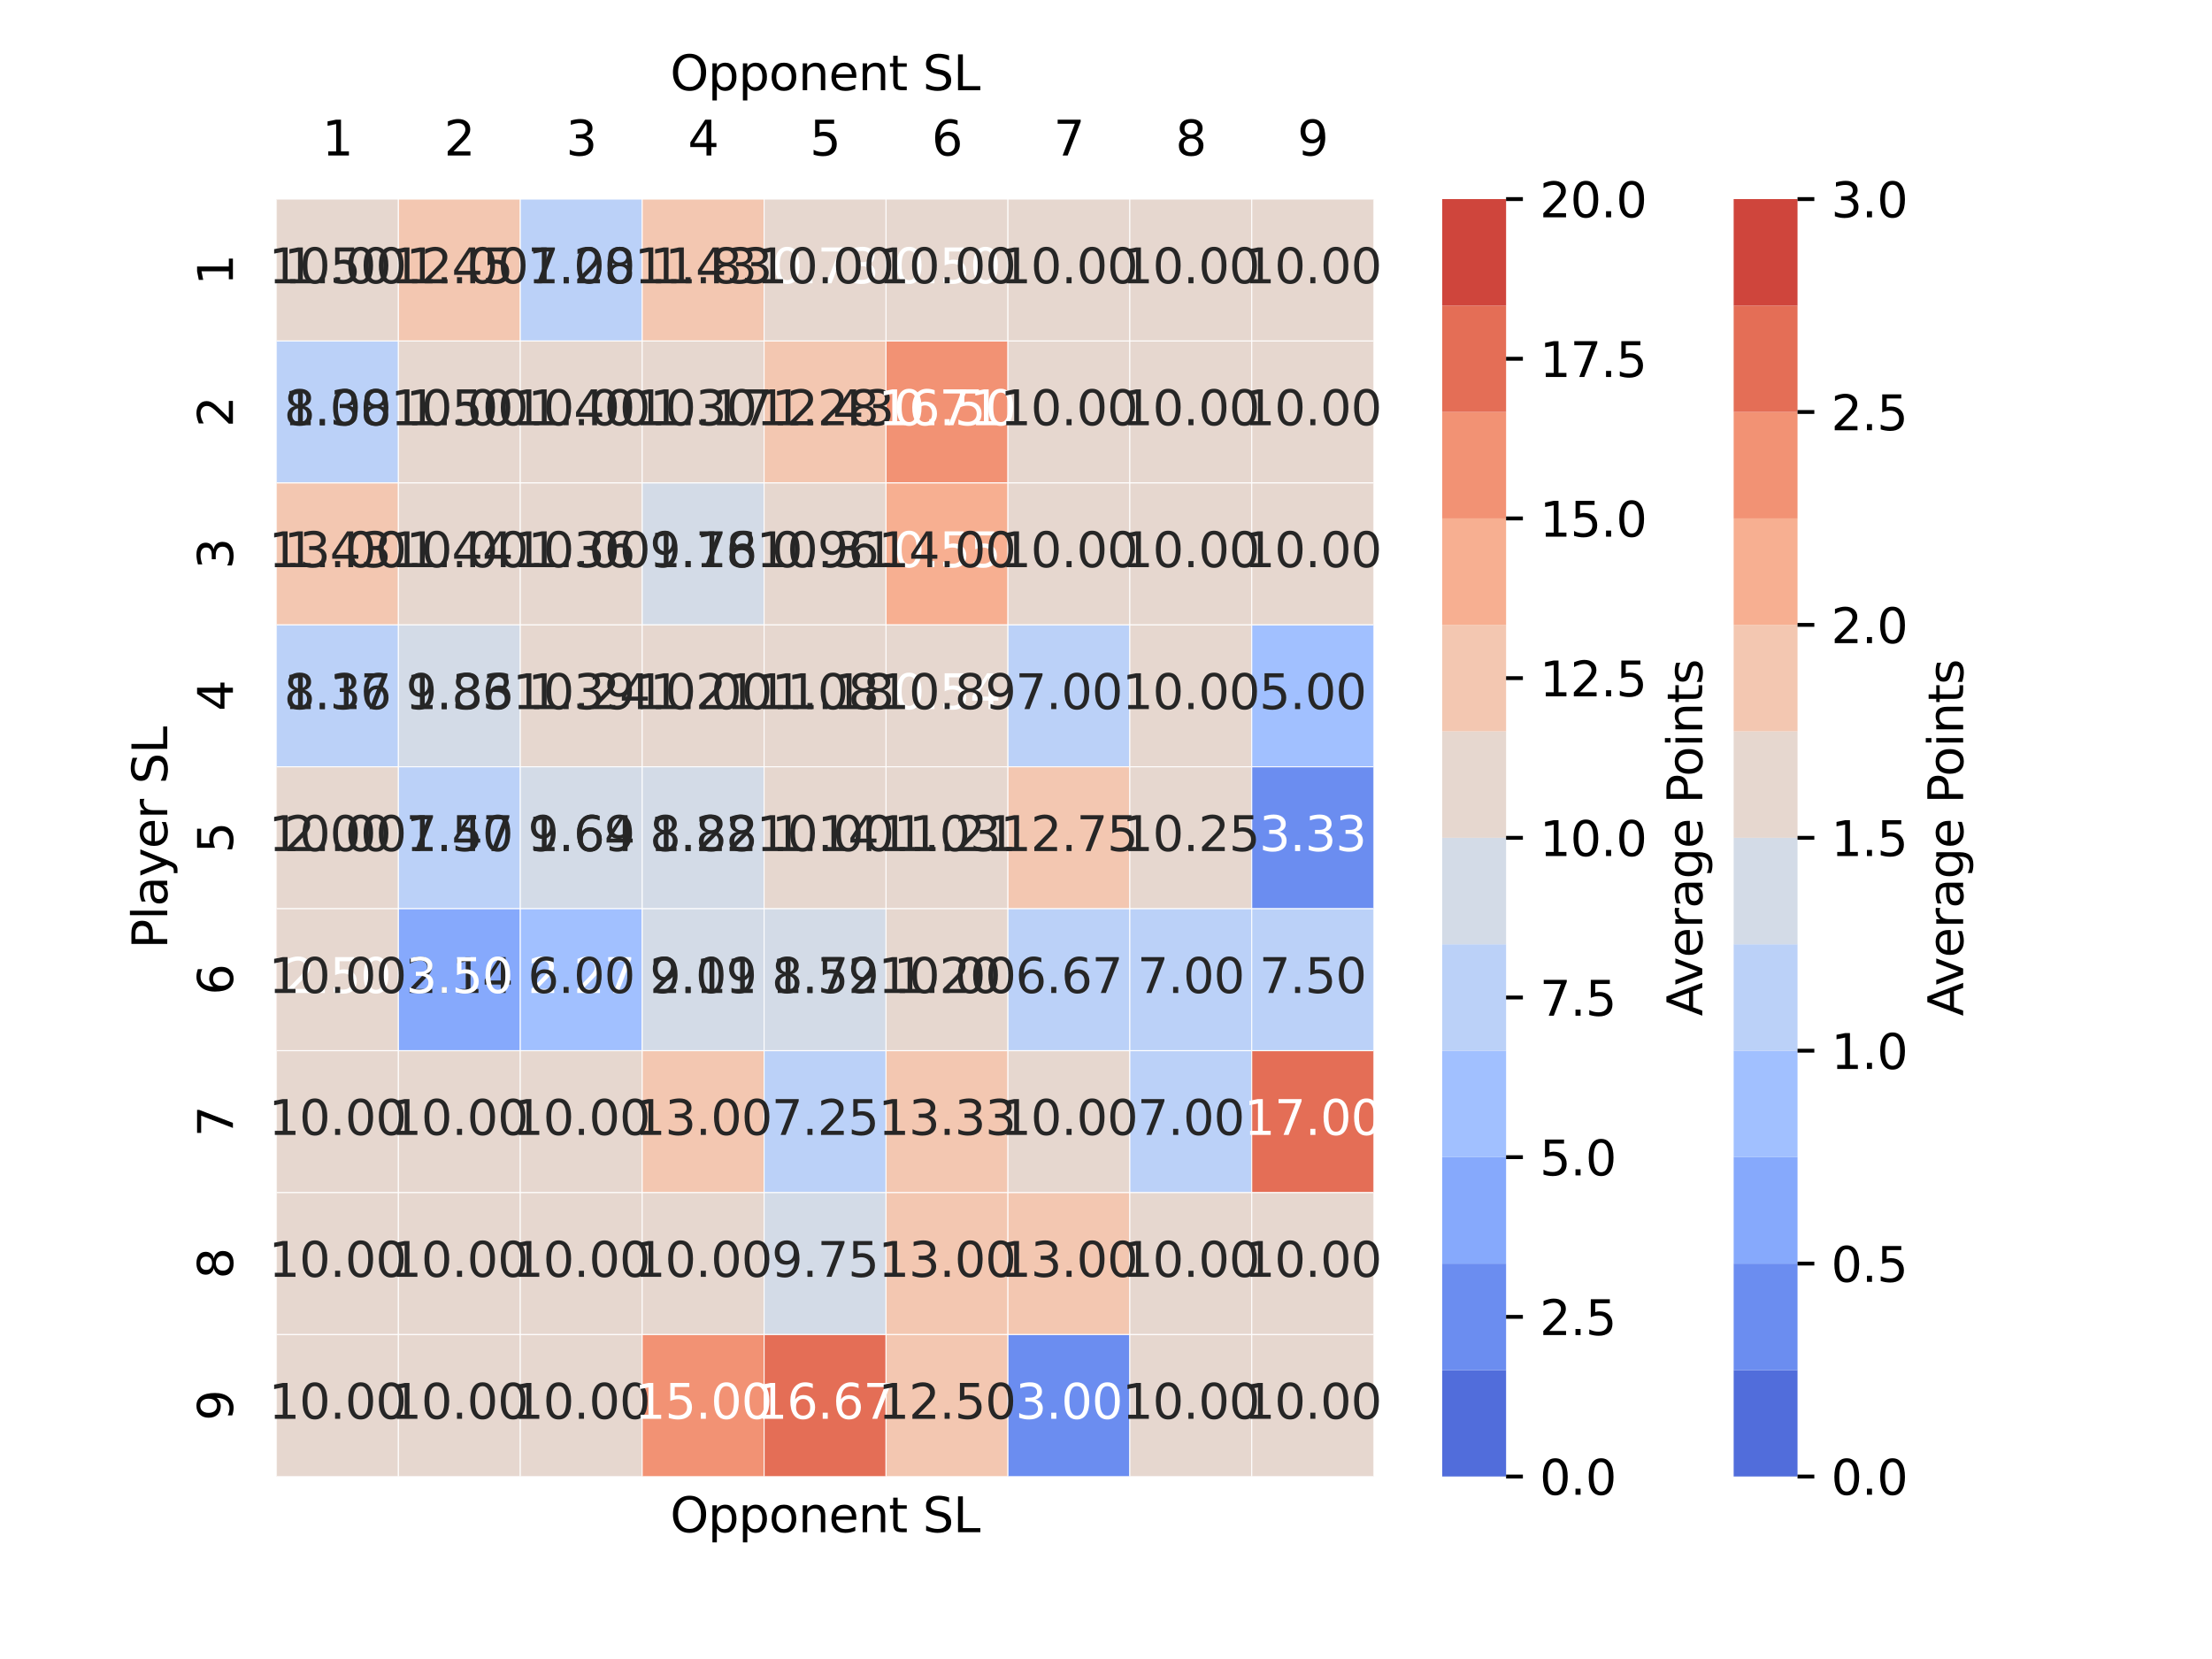 <?xml version="1.0" encoding="utf-8" standalone="no"?>
<!DOCTYPE svg PUBLIC "-//W3C//DTD SVG 1.1//EN"
  "http://www.w3.org/Graphics/SVG/1.1/DTD/svg11.dtd">
<svg xmlns:xlink="http://www.w3.org/1999/xlink" width="460.8pt" height="345.6pt" viewBox="0 0 460.8 345.6" xmlns="http://www.w3.org/2000/svg" version="1.1">
 <defs>
  <style type="text/css">*{stroke-linejoin: round; stroke-linecap: butt}</style>
 </defs>
 <g id="figure_1">
  <g id="patch_1">
   <path d="M 0 345.6 
L 460.8 345.6 
L 460.8 0 
L 0 0 
z
" style="fill: #ffffff"/>
  </g>
  <g id="axes_1">
   <g id="patch_2">
    <path d="M 57.6 307.584 
L 286.157 307.584 
L 286.157 41.472 
L 57.6 41.472 
z
" style="fill: #ffffff"/>
   </g>
   <g id="QuadMesh_1">
    <path d="M 57.6 41.472 
L 82.995 41.472 
L 82.995 71.04 
L 57.6 71.04 
L 57.6 41.472 
" clip-path="url(#p9d4399780e)" style="fill: #e6d7cf; stroke: #ffffff; stroke-width: 0.2"/>
    <path d="M 82.995 41.472 
L 108.39 41.472 
L 108.39 71.04 
L 82.995 71.04 
L 82.995 41.472 
" clip-path="url(#p9d4399780e)" style="fill: #d3dbe7; stroke: #ffffff; stroke-width: 0.2"/>
    <path d="M 108.39 41.472 
L 133.786 41.472 
L 133.786 71.04 
L 108.39 71.04 
L 108.39 41.472 
" clip-path="url(#p9d4399780e)" style="fill: #d3dbe7; stroke: #ffffff; stroke-width: 0.2"/>
    <path d="M 133.786 41.472 
L 159.181 41.472 
L 159.181 71.04 
L 133.786 71.04 
L 133.786 41.472 
" clip-path="url(#p9d4399780e)" style="fill: #d3dbe7; stroke: #ffffff; stroke-width: 0.2"/>
    <path d="M 159.181 41.472 
L 184.576 41.472 
L 184.576 71.04 
L 159.181 71.04 
L 159.181 41.472 
" clip-path="url(#p9d4399780e)" style="fill: #86a9fc; stroke: #ffffff; stroke-width: 0.2"/>
    <path d="M 184.576 41.472 
L 209.971 41.472 
L 209.971 71.04 
L 184.576 71.04 
L 184.576 41.472 
" clip-path="url(#p9d4399780e)" style="fill: #86a9fc; stroke: #ffffff; stroke-width: 0.2"/>
    <path d="M 57.6 71.04 
L 82.995 71.04 
L 82.995 100.608 
L 57.6 100.608 
L 57.6 71.04 
" clip-path="url(#p9d4399780e)" style="fill: #d3dbe7; stroke: #ffffff; stroke-width: 0.2"/>
    <path d="M 82.995 71.04 
L 108.39 71.04 
L 108.39 100.608 
L 82.995 100.608 
L 82.995 71.04 
" clip-path="url(#p9d4399780e)" style="fill: #e6d7cf; stroke: #ffffff; stroke-width: 0.2"/>
    <path d="M 108.39 71.04 
L 133.786 71.04 
L 133.786 100.608 
L 108.39 100.608 
L 108.39 71.04 
" clip-path="url(#p9d4399780e)" style="fill: #d3dbe7; stroke: #ffffff; stroke-width: 0.2"/>
    <path d="M 133.786 71.04 
L 159.181 71.04 
L 159.181 100.608 
L 133.786 100.608 
L 133.786 71.04 
" clip-path="url(#p9d4399780e)" style="fill: #d3dbe7; stroke: #ffffff; stroke-width: 0.2"/>
    <path d="M 159.181 71.04 
L 184.576 71.04 
L 184.576 100.608 
L 159.181 100.608 
L 159.181 71.04 
" clip-path="url(#p9d4399780e)" style="fill: #d3dbe7; stroke: #ffffff; stroke-width: 0.2"/>
    <path d="M 184.576 71.04 
L 209.971 71.04 
L 209.971 100.608 
L 184.576 100.608 
L 184.576 71.04 
" clip-path="url(#p9d4399780e)" style="fill: #86a9fc; stroke: #ffffff; stroke-width: 0.2"/>
    <path d="M 57.6 100.608 
L 82.995 100.608 
L 82.995 130.176 
L 57.6 130.176 
L 57.6 100.608 
" clip-path="url(#p9d4399780e)" style="fill: #d3dbe7; stroke: #ffffff; stroke-width: 0.2"/>
    <path d="M 82.995 100.608 
L 108.39 100.608 
L 108.39 130.176 
L 82.995 130.176 
L 82.995 100.608 
" clip-path="url(#p9d4399780e)" style="fill: #d3dbe7; stroke: #ffffff; stroke-width: 0.2"/>
    <path d="M 108.39 100.608 
L 133.786 100.608 
L 133.786 130.176 
L 108.39 130.176 
L 108.39 100.608 
" clip-path="url(#p9d4399780e)" style="fill: #d3dbe7; stroke: #ffffff; stroke-width: 0.2"/>
    <path d="M 133.786 100.608 
L 159.181 100.608 
L 159.181 130.176 
L 133.786 130.176 
L 133.786 100.608 
" clip-path="url(#p9d4399780e)" style="fill: #bbd1f8; stroke: #ffffff; stroke-width: 0.2"/>
    <path d="M 159.181 100.608 
L 184.576 100.608 
L 184.576 130.176 
L 159.181 130.176 
L 159.181 100.608 
" clip-path="url(#p9d4399780e)" style="fill: #a1c0ff; stroke: #ffffff; stroke-width: 0.2"/>
    <path d="M 184.576 100.608 
L 209.971 100.608 
L 209.971 130.176 
L 184.576 130.176 
L 184.576 100.608 
" clip-path="url(#p9d4399780e)" style="fill: #86a9fc; stroke: #ffffff; stroke-width: 0.2"/>
    <path d="M 57.6 130.176 
L 82.995 130.176 
L 82.995 159.744 
L 57.6 159.744 
L 57.6 130.176 
" clip-path="url(#p9d4399780e)" style="fill: #d3dbe7; stroke: #ffffff; stroke-width: 0.2"/>
    <path d="M 82.995 130.176 
L 108.39 130.176 
L 108.39 159.744 
L 82.995 159.744 
L 82.995 130.176 
" clip-path="url(#p9d4399780e)" style="fill: #d3dbe7; stroke: #ffffff; stroke-width: 0.2"/>
    <path d="M 108.39 130.176 
L 133.786 130.176 
L 133.786 159.744 
L 108.39 159.744 
L 108.39 130.176 
" clip-path="url(#p9d4399780e)" style="fill: #d3dbe7; stroke: #ffffff; stroke-width: 0.2"/>
    <path d="M 133.786 130.176 
L 159.181 130.176 
L 159.181 159.744 
L 133.786 159.744 
L 133.786 130.176 
" clip-path="url(#p9d4399780e)" style="fill: #bbd1f8; stroke: #ffffff; stroke-width: 0.2"/>
    <path d="M 159.181 130.176 
L 184.576 130.176 
L 184.576 159.744 
L 159.181 159.744 
L 159.181 130.176 
" clip-path="url(#p9d4399780e)" style="fill: #bbd1f8; stroke: #ffffff; stroke-width: 0.2"/>
    <path d="M 184.576 130.176 
L 209.971 130.176 
L 209.971 159.744 
L 184.576 159.744 
L 184.576 130.176 
" clip-path="url(#p9d4399780e)" style="fill: #86a9fc; stroke: #ffffff; stroke-width: 0.2"/>
    <path d="M 57.6 159.744 
L 82.995 159.744 
L 82.995 189.312 
L 57.6 189.312 
L 57.6 159.744 
" clip-path="url(#p9d4399780e)" style="fill: #f7af91; stroke: #ffffff; stroke-width: 0.2"/>
    <path d="M 82.995 159.744 
L 108.39 159.744 
L 108.39 189.312 
L 82.995 189.312 
L 82.995 159.744 
" clip-path="url(#p9d4399780e)" style="fill: #d3dbe7; stroke: #ffffff; stroke-width: 0.2"/>
    <path d="M 108.39 159.744 
L 133.786 159.744 
L 133.786 189.312 
L 108.39 189.312 
L 108.39 159.744 
" clip-path="url(#p9d4399780e)" style="fill: #e6d7cf; stroke: #ffffff; stroke-width: 0.2"/>
    <path d="M 133.786 159.744 
L 159.181 159.744 
L 159.181 189.312 
L 133.786 189.312 
L 133.786 159.744 
" clip-path="url(#p9d4399780e)" style="fill: #d3dbe7; stroke: #ffffff; stroke-width: 0.2"/>
    <path d="M 159.181 159.744 
L 184.576 159.744 
L 184.576 189.312 
L 159.181 189.312 
L 159.181 159.744 
" clip-path="url(#p9d4399780e)" style="fill: #bbd1f8; stroke: #ffffff; stroke-width: 0.2"/>
    <path d="M 184.576 159.744 
L 209.971 159.744 
L 209.971 189.312 
L 184.576 189.312 
L 184.576 159.744 
" clip-path="url(#p9d4399780e)" style="fill: #bbd1f8; stroke: #ffffff; stroke-width: 0.2"/>
    <path d="M 57.6 189.312 
L 82.995 189.312 
L 82.995 218.88 
L 57.6 218.88 
L 57.6 189.312 
" clip-path="url(#p9d4399780e)" style="fill: #e46e56; stroke: #ffffff; stroke-width: 0.2"/>
    <path d="M 82.995 189.312 
L 108.39 189.312 
L 108.39 218.88 
L 82.995 218.88 
L 82.995 189.312 
" clip-path="url(#p9d4399780e)" style="fill: #f7af91; stroke: #ffffff; stroke-width: 0.2"/>
    <path d="M 108.39 189.312 
L 133.786 189.312 
L 133.786 218.88 
L 108.39 218.88 
L 108.39 189.312 
" clip-path="url(#p9d4399780e)" style="fill: #f29274; stroke: #ffffff; stroke-width: 0.2"/>
    <path d="M 133.786 189.312 
L 159.181 189.312 
L 159.181 218.88 
L 133.786 218.88 
L 133.786 189.312 
" clip-path="url(#p9d4399780e)" style="fill: #f7af91; stroke: #ffffff; stroke-width: 0.2"/>
    <path d="M 159.181 189.312 
L 184.576 189.312 
L 184.576 218.88 
L 159.181 218.88 
L 159.181 189.312 
" clip-path="url(#p9d4399780e)" style="fill: #e6d7cf; stroke: #ffffff; stroke-width: 0.2"/>
    <path d="M 184.576 189.312 
L 209.971 189.312 
L 209.971 218.88 
L 184.576 218.88 
L 184.576 189.312 
" clip-path="url(#p9d4399780e)" style="fill: #bbd1f8; stroke: #ffffff; stroke-width: 0.2"/>
   </g>
   <g id="QuadMesh_2">
    <path d="M 57.6 41.472 
L 82.995 41.472 
L 82.995 71.04 
L 57.6 71.04 
L 57.6 41.472 
" clip-path="url(#p9d4399780e)" style="fill: #e6d7cf; stroke: #ffffff; stroke-width: 0.2"/>
    <path d="M 82.995 41.472 
L 108.39 41.472 
L 108.39 71.04 
L 82.995 71.04 
L 82.995 41.472 
" clip-path="url(#p9d4399780e)" style="fill: #f3c7b1; stroke: #ffffff; stroke-width: 0.2"/>
    <path d="M 108.39 41.472 
L 133.786 41.472 
L 133.786 71.04 
L 108.39 71.04 
L 108.39 41.472 
" clip-path="url(#p9d4399780e)" style="fill: #bbd1f8; stroke: #ffffff; stroke-width: 0.2"/>
    <path d="M 133.786 41.472 
L 159.181 41.472 
L 159.181 71.04 
L 133.786 71.04 
L 133.786 41.472 
" clip-path="url(#p9d4399780e)" style="fill: #f3c7b1; stroke: #ffffff; stroke-width: 0.2"/>
    <path d="M 159.181 41.472 
L 184.576 41.472 
L 184.576 71.04 
L 159.181 71.04 
L 159.181 41.472 
" clip-path="url(#p9d4399780e)" style="fill: #e6d7cf; stroke: #ffffff; stroke-width: 0.2"/>
    <path d="M 184.576 41.472 
L 209.971 41.472 
L 209.971 71.04 
L 184.576 71.04 
L 184.576 41.472 
" clip-path="url(#p9d4399780e)" style="fill: #e6d7cf; stroke: #ffffff; stroke-width: 0.2"/>
    <path d="M 209.971 41.472 
L 235.366 41.472 
L 235.366 71.04 
L 209.971 71.04 
L 209.971 41.472 
" clip-path="url(#p9d4399780e)" style="fill: #e6d7cf; stroke: #ffffff; stroke-width: 0.2"/>
    <path d="M 235.366 41.472 
L 260.762 41.472 
L 260.762 71.04 
L 235.366 71.04 
L 235.366 41.472 
" clip-path="url(#p9d4399780e)" style="fill: #e6d7cf; stroke: #ffffff; stroke-width: 0.2"/>
    <path d="M 260.762 41.472 
L 286.157 41.472 
L 286.157 71.04 
L 260.762 71.04 
L 260.762 41.472 
" clip-path="url(#p9d4399780e)" style="fill: #e6d7cf; stroke: #ffffff; stroke-width: 0.2"/>
    <path d="M 57.6 71.04 
L 82.995 71.04 
L 82.995 100.608 
L 57.6 100.608 
L 57.6 71.04 
" clip-path="url(#p9d4399780e)" style="fill: #bbd1f8; stroke: #ffffff; stroke-width: 0.2"/>
    <path d="M 82.995 71.04 
L 108.39 71.04 
L 108.39 100.608 
L 82.995 100.608 
L 82.995 71.04 
" clip-path="url(#p9d4399780e)" style="fill: #e6d7cf; stroke: #ffffff; stroke-width: 0.2"/>
    <path d="M 108.39 71.04 
L 133.786 71.04 
L 133.786 100.608 
L 108.39 100.608 
L 108.39 71.04 
" clip-path="url(#p9d4399780e)" style="fill: #e6d7cf; stroke: #ffffff; stroke-width: 0.2"/>
    <path d="M 133.786 71.04 
L 159.181 71.04 
L 159.181 100.608 
L 133.786 100.608 
L 133.786 71.04 
" clip-path="url(#p9d4399780e)" style="fill: #e6d7cf; stroke: #ffffff; stroke-width: 0.2"/>
    <path d="M 159.181 71.04 
L 184.576 71.04 
L 184.576 100.608 
L 159.181 100.608 
L 159.181 71.04 
" clip-path="url(#p9d4399780e)" style="fill: #f3c7b1; stroke: #ffffff; stroke-width: 0.2"/>
    <path d="M 184.576 71.04 
L 209.971 71.04 
L 209.971 100.608 
L 184.576 100.608 
L 184.576 71.04 
" clip-path="url(#p9d4399780e)" style="fill: #f29274; stroke: #ffffff; stroke-width: 0.2"/>
    <path d="M 209.971 71.04 
L 235.366 71.04 
L 235.366 100.608 
L 209.971 100.608 
L 209.971 71.04 
" clip-path="url(#p9d4399780e)" style="fill: #e6d7cf; stroke: #ffffff; stroke-width: 0.2"/>
    <path d="M 235.366 71.04 
L 260.762 71.04 
L 260.762 100.608 
L 235.366 100.608 
L 235.366 71.04 
" clip-path="url(#p9d4399780e)" style="fill: #e6d7cf; stroke: #ffffff; stroke-width: 0.2"/>
    <path d="M 260.762 71.04 
L 286.157 71.04 
L 286.157 100.608 
L 260.762 100.608 
L 260.762 71.04 
" clip-path="url(#p9d4399780e)" style="fill: #e6d7cf; stroke: #ffffff; stroke-width: 0.2"/>
    <path d="M 57.6 100.608 
L 82.995 100.608 
L 82.995 130.176 
L 57.6 130.176 
L 57.6 100.608 
" clip-path="url(#p9d4399780e)" style="fill: #f3c7b1; stroke: #ffffff; stroke-width: 0.2"/>
    <path d="M 82.995 100.608 
L 108.39 100.608 
L 108.39 130.176 
L 82.995 130.176 
L 82.995 100.608 
" clip-path="url(#p9d4399780e)" style="fill: #e6d7cf; stroke: #ffffff; stroke-width: 0.2"/>
    <path d="M 108.39 100.608 
L 133.786 100.608 
L 133.786 130.176 
L 108.39 130.176 
L 108.39 100.608 
" clip-path="url(#p9d4399780e)" style="fill: #e6d7cf; stroke: #ffffff; stroke-width: 0.2"/>
    <path d="M 133.786 100.608 
L 159.181 100.608 
L 159.181 130.176 
L 133.786 130.176 
L 133.786 100.608 
" clip-path="url(#p9d4399780e)" style="fill: #d3dbe7; stroke: #ffffff; stroke-width: 0.2"/>
    <path d="M 159.181 100.608 
L 184.576 100.608 
L 184.576 130.176 
L 159.181 130.176 
L 159.181 100.608 
" clip-path="url(#p9d4399780e)" style="fill: #e6d7cf; stroke: #ffffff; stroke-width: 0.2"/>
    <path d="M 184.576 100.608 
L 209.971 100.608 
L 209.971 130.176 
L 184.576 130.176 
L 184.576 100.608 
" clip-path="url(#p9d4399780e)" style="fill: #f7af91; stroke: #ffffff; stroke-width: 0.2"/>
    <path d="M 209.971 100.608 
L 235.366 100.608 
L 235.366 130.176 
L 209.971 130.176 
L 209.971 100.608 
" clip-path="url(#p9d4399780e)" style="fill: #e6d7cf; stroke: #ffffff; stroke-width: 0.2"/>
    <path d="M 235.366 100.608 
L 260.762 100.608 
L 260.762 130.176 
L 235.366 130.176 
L 235.366 100.608 
" clip-path="url(#p9d4399780e)" style="fill: #e6d7cf; stroke: #ffffff; stroke-width: 0.2"/>
    <path d="M 260.762 100.608 
L 286.157 100.608 
L 286.157 130.176 
L 260.762 130.176 
L 260.762 100.608 
" clip-path="url(#p9d4399780e)" style="fill: #e6d7cf; stroke: #ffffff; stroke-width: 0.2"/>
    <path d="M 57.6 130.176 
L 82.995 130.176 
L 82.995 159.744 
L 57.6 159.744 
L 57.6 130.176 
" clip-path="url(#p9d4399780e)" style="fill: #bbd1f8; stroke: #ffffff; stroke-width: 0.2"/>
    <path d="M 82.995 130.176 
L 108.39 130.176 
L 108.39 159.744 
L 82.995 159.744 
L 82.995 130.176 
" clip-path="url(#p9d4399780e)" style="fill: #d3dbe7; stroke: #ffffff; stroke-width: 0.2"/>
    <path d="M 108.39 130.176 
L 133.786 130.176 
L 133.786 159.744 
L 108.39 159.744 
L 108.39 130.176 
" clip-path="url(#p9d4399780e)" style="fill: #e6d7cf; stroke: #ffffff; stroke-width: 0.2"/>
    <path d="M 133.786 130.176 
L 159.181 130.176 
L 159.181 159.744 
L 133.786 159.744 
L 133.786 130.176 
" clip-path="url(#p9d4399780e)" style="fill: #e6d7cf; stroke: #ffffff; stroke-width: 0.2"/>
    <path d="M 159.181 130.176 
L 184.576 130.176 
L 184.576 159.744 
L 159.181 159.744 
L 159.181 130.176 
" clip-path="url(#p9d4399780e)" style="fill: #e6d7cf; stroke: #ffffff; stroke-width: 0.2"/>
    <path d="M 184.576 130.176 
L 209.971 130.176 
L 209.971 159.744 
L 184.576 159.744 
L 184.576 130.176 
" clip-path="url(#p9d4399780e)" style="fill: #e6d7cf; stroke: #ffffff; stroke-width: 0.2"/>
    <path d="M 209.971 130.176 
L 235.366 130.176 
L 235.366 159.744 
L 209.971 159.744 
L 209.971 130.176 
" clip-path="url(#p9d4399780e)" style="fill: #bbd1f8; stroke: #ffffff; stroke-width: 0.2"/>
    <path d="M 235.366 130.176 
L 260.762 130.176 
L 260.762 159.744 
L 235.366 159.744 
L 235.366 130.176 
" clip-path="url(#p9d4399780e)" style="fill: #e6d7cf; stroke: #ffffff; stroke-width: 0.2"/>
    <path d="M 260.762 130.176 
L 286.157 130.176 
L 286.157 159.744 
L 260.762 159.744 
L 260.762 130.176 
" clip-path="url(#p9d4399780e)" style="fill: #a1c0ff; stroke: #ffffff; stroke-width: 0.2"/>
    <path d="M 57.6 159.744 
L 82.995 159.744 
L 82.995 189.312 
L 57.6 189.312 
L 57.6 159.744 
" clip-path="url(#p9d4399780e)" style="fill: #e6d7cf; stroke: #ffffff; stroke-width: 0.2"/>
    <path d="M 82.995 159.744 
L 108.39 159.744 
L 108.39 189.312 
L 82.995 189.312 
L 82.995 159.744 
" clip-path="url(#p9d4399780e)" style="fill: #bbd1f8; stroke: #ffffff; stroke-width: 0.2"/>
    <path d="M 108.39 159.744 
L 133.786 159.744 
L 133.786 189.312 
L 108.39 189.312 
L 108.39 159.744 
" clip-path="url(#p9d4399780e)" style="fill: #d3dbe7; stroke: #ffffff; stroke-width: 0.2"/>
    <path d="M 133.786 159.744 
L 159.181 159.744 
L 159.181 189.312 
L 133.786 189.312 
L 133.786 159.744 
" clip-path="url(#p9d4399780e)" style="fill: #d3dbe7; stroke: #ffffff; stroke-width: 0.2"/>
    <path d="M 159.181 159.744 
L 184.576 159.744 
L 184.576 189.312 
L 159.181 189.312 
L 159.181 159.744 
" clip-path="url(#p9d4399780e)" style="fill: #e6d7cf; stroke: #ffffff; stroke-width: 0.2"/>
    <path d="M 184.576 159.744 
L 209.971 159.744 
L 209.971 189.312 
L 184.576 189.312 
L 184.576 159.744 
" clip-path="url(#p9d4399780e)" style="fill: #e6d7cf; stroke: #ffffff; stroke-width: 0.2"/>
    <path d="M 209.971 159.744 
L 235.366 159.744 
L 235.366 189.312 
L 209.971 189.312 
L 209.971 159.744 
" clip-path="url(#p9d4399780e)" style="fill: #f3c7b1; stroke: #ffffff; stroke-width: 0.2"/>
    <path d="M 235.366 159.744 
L 260.762 159.744 
L 260.762 189.312 
L 235.366 189.312 
L 235.366 159.744 
" clip-path="url(#p9d4399780e)" style="fill: #e6d7cf; stroke: #ffffff; stroke-width: 0.2"/>
    <path d="M 260.762 159.744 
L 286.157 159.744 
L 286.157 189.312 
L 260.762 189.312 
L 260.762 159.744 
" clip-path="url(#p9d4399780e)" style="fill: #6b8df0; stroke: #ffffff; stroke-width: 0.2"/>
    <path d="M 57.6 189.312 
L 82.995 189.312 
L 82.995 218.88 
L 57.6 218.88 
L 57.6 189.312 
" clip-path="url(#p9d4399780e)" style="fill: #e6d7cf; stroke: #ffffff; stroke-width: 0.2"/>
    <path d="M 82.995 189.312 
L 108.39 189.312 
L 108.39 218.88 
L 82.995 218.88 
L 82.995 189.312 
" clip-path="url(#p9d4399780e)" style="fill: #86a9fc; stroke: #ffffff; stroke-width: 0.2"/>
    <path d="M 108.39 189.312 
L 133.786 189.312 
L 133.786 218.88 
L 108.39 218.88 
L 108.39 189.312 
" clip-path="url(#p9d4399780e)" style="fill: #a1c0ff; stroke: #ffffff; stroke-width: 0.2"/>
    <path d="M 133.786 189.312 
L 159.181 189.312 
L 159.181 218.88 
L 133.786 218.88 
L 133.786 189.312 
" clip-path="url(#p9d4399780e)" style="fill: #d3dbe7; stroke: #ffffff; stroke-width: 0.2"/>
    <path d="M 159.181 189.312 
L 184.576 189.312 
L 184.576 218.88 
L 159.181 218.88 
L 159.181 189.312 
" clip-path="url(#p9d4399780e)" style="fill: #d3dbe7; stroke: #ffffff; stroke-width: 0.2"/>
    <path d="M 184.576 189.312 
L 209.971 189.312 
L 209.971 218.88 
L 184.576 218.88 
L 184.576 189.312 
" clip-path="url(#p9d4399780e)" style="fill: #e6d7cf; stroke: #ffffff; stroke-width: 0.2"/>
    <path d="M 209.971 189.312 
L 235.366 189.312 
L 235.366 218.88 
L 209.971 218.88 
L 209.971 189.312 
" clip-path="url(#p9d4399780e)" style="fill: #bbd1f8; stroke: #ffffff; stroke-width: 0.2"/>
    <path d="M 235.366 189.312 
L 260.762 189.312 
L 260.762 218.88 
L 235.366 218.88 
L 235.366 189.312 
" clip-path="url(#p9d4399780e)" style="fill: #bbd1f8; stroke: #ffffff; stroke-width: 0.2"/>
    <path d="M 260.762 189.312 
L 286.157 189.312 
L 286.157 218.88 
L 260.762 218.88 
L 260.762 189.312 
" clip-path="url(#p9d4399780e)" style="fill: #bbd1f8; stroke: #ffffff; stroke-width: 0.2"/>
    <path d="M 57.6 218.88 
L 82.995 218.88 
L 82.995 248.448 
L 57.6 248.448 
L 57.6 218.88 
" clip-path="url(#p9d4399780e)" style="fill: #e6d7cf; stroke: #ffffff; stroke-width: 0.2"/>
    <path d="M 82.995 218.88 
L 108.39 218.88 
L 108.39 248.448 
L 82.995 248.448 
L 82.995 218.88 
" clip-path="url(#p9d4399780e)" style="fill: #e6d7cf; stroke: #ffffff; stroke-width: 0.2"/>
    <path d="M 108.39 218.88 
L 133.786 218.88 
L 133.786 248.448 
L 108.39 248.448 
L 108.39 218.88 
" clip-path="url(#p9d4399780e)" style="fill: #e6d7cf; stroke: #ffffff; stroke-width: 0.2"/>
    <path d="M 133.786 218.88 
L 159.181 218.88 
L 159.181 248.448 
L 133.786 248.448 
L 133.786 218.88 
" clip-path="url(#p9d4399780e)" style="fill: #f3c7b1; stroke: #ffffff; stroke-width: 0.2"/>
    <path d="M 159.181 218.88 
L 184.576 218.88 
L 184.576 248.448 
L 159.181 248.448 
L 159.181 218.88 
" clip-path="url(#p9d4399780e)" style="fill: #bbd1f8; stroke: #ffffff; stroke-width: 0.2"/>
    <path d="M 184.576 218.88 
L 209.971 218.88 
L 209.971 248.448 
L 184.576 248.448 
L 184.576 218.88 
" clip-path="url(#p9d4399780e)" style="fill: #f3c7b1; stroke: #ffffff; stroke-width: 0.2"/>
    <path d="M 209.971 218.88 
L 235.366 218.88 
L 235.366 248.448 
L 209.971 248.448 
L 209.971 218.88 
" clip-path="url(#p9d4399780e)" style="fill: #e6d7cf; stroke: #ffffff; stroke-width: 0.2"/>
    <path d="M 235.366 218.88 
L 260.762 218.88 
L 260.762 248.448 
L 235.366 248.448 
L 235.366 218.88 
" clip-path="url(#p9d4399780e)" style="fill: #bbd1f8; stroke: #ffffff; stroke-width: 0.2"/>
    <path d="M 260.762 218.88 
L 286.157 218.88 
L 286.157 248.448 
L 260.762 248.448 
L 260.762 218.88 
" clip-path="url(#p9d4399780e)" style="fill: #e46e56; stroke: #ffffff; stroke-width: 0.2"/>
    <path d="M 57.6 248.448 
L 82.995 248.448 
L 82.995 278.016 
L 57.6 278.016 
L 57.6 248.448 
" clip-path="url(#p9d4399780e)" style="fill: #e6d7cf; stroke: #ffffff; stroke-width: 0.2"/>
    <path d="M 82.995 248.448 
L 108.39 248.448 
L 108.39 278.016 
L 82.995 278.016 
L 82.995 248.448 
" clip-path="url(#p9d4399780e)" style="fill: #e6d7cf; stroke: #ffffff; stroke-width: 0.2"/>
    <path d="M 108.39 248.448 
L 133.786 248.448 
L 133.786 278.016 
L 108.39 278.016 
L 108.39 248.448 
" clip-path="url(#p9d4399780e)" style="fill: #e6d7cf; stroke: #ffffff; stroke-width: 0.2"/>
    <path d="M 133.786 248.448 
L 159.181 248.448 
L 159.181 278.016 
L 133.786 278.016 
L 133.786 248.448 
" clip-path="url(#p9d4399780e)" style="fill: #e6d7cf; stroke: #ffffff; stroke-width: 0.2"/>
    <path d="M 159.181 248.448 
L 184.576 248.448 
L 184.576 278.016 
L 159.181 278.016 
L 159.181 248.448 
" clip-path="url(#p9d4399780e)" style="fill: #d3dbe7; stroke: #ffffff; stroke-width: 0.2"/>
    <path d="M 184.576 248.448 
L 209.971 248.448 
L 209.971 278.016 
L 184.576 278.016 
L 184.576 248.448 
" clip-path="url(#p9d4399780e)" style="fill: #f3c7b1; stroke: #ffffff; stroke-width: 0.2"/>
    <path d="M 209.971 248.448 
L 235.366 248.448 
L 235.366 278.016 
L 209.971 278.016 
L 209.971 248.448 
" clip-path="url(#p9d4399780e)" style="fill: #f3c7b1; stroke: #ffffff; stroke-width: 0.2"/>
    <path d="M 235.366 248.448 
L 260.762 248.448 
L 260.762 278.016 
L 235.366 278.016 
L 235.366 248.448 
" clip-path="url(#p9d4399780e)" style="fill: #e6d7cf; stroke: #ffffff; stroke-width: 0.2"/>
    <path d="M 260.762 248.448 
L 286.157 248.448 
L 286.157 278.016 
L 260.762 278.016 
L 260.762 248.448 
" clip-path="url(#p9d4399780e)" style="fill: #e6d7cf; stroke: #ffffff; stroke-width: 0.2"/>
    <path d="M 57.6 278.016 
L 82.995 278.016 
L 82.995 307.584 
L 57.6 307.584 
L 57.6 278.016 
" clip-path="url(#p9d4399780e)" style="fill: #e6d7cf; stroke: #ffffff; stroke-width: 0.2"/>
    <path d="M 82.995 278.016 
L 108.39 278.016 
L 108.39 307.584 
L 82.995 307.584 
L 82.995 278.016 
" clip-path="url(#p9d4399780e)" style="fill: #e6d7cf; stroke: #ffffff; stroke-width: 0.2"/>
    <path d="M 108.39 278.016 
L 133.786 278.016 
L 133.786 307.584 
L 108.39 307.584 
L 108.39 278.016 
" clip-path="url(#p9d4399780e)" style="fill: #e6d7cf; stroke: #ffffff; stroke-width: 0.2"/>
    <path d="M 133.786 278.016 
L 159.181 278.016 
L 159.181 307.584 
L 133.786 307.584 
L 133.786 278.016 
" clip-path="url(#p9d4399780e)" style="fill: #f29274; stroke: #ffffff; stroke-width: 0.2"/>
    <path d="M 159.181 278.016 
L 184.576 278.016 
L 184.576 307.584 
L 159.181 307.584 
L 159.181 278.016 
" clip-path="url(#p9d4399780e)" style="fill: #e46e56; stroke: #ffffff; stroke-width: 0.2"/>
    <path d="M 184.576 278.016 
L 209.971 278.016 
L 209.971 307.584 
L 184.576 307.584 
L 184.576 278.016 
" clip-path="url(#p9d4399780e)" style="fill: #f3c7b1; stroke: #ffffff; stroke-width: 0.2"/>
    <path d="M 209.971 278.016 
L 235.366 278.016 
L 235.366 307.584 
L 209.971 307.584 
L 209.971 278.016 
" clip-path="url(#p9d4399780e)" style="fill: #6b8df0; stroke: #ffffff; stroke-width: 0.2"/>
    <path d="M 235.366 278.016 
L 260.762 278.016 
L 260.762 307.584 
L 235.366 307.584 
L 235.366 278.016 
" clip-path="url(#p9d4399780e)" style="fill: #e6d7cf; stroke: #ffffff; stroke-width: 0.2"/>
    <path d="M 260.762 278.016 
L 286.157 278.016 
L 286.157 307.584 
L 260.762 307.584 
L 260.762 278.016 
" clip-path="url(#p9d4399780e)" style="fill: #e6d7cf; stroke: #ffffff; stroke-width: 0.2"/>
   </g>
   <g id="matplotlib.axis_1">
    <g id="xtick_1">
     <g id="text_1">
      <!-- 1 -->
      <g transform="translate(67.116 32.392)scale(0.1 -0.1)">
       <defs>
        <path id="DejaVuSans-31" d="M 794 531 
L 1825 531 
L 1825 4091 
L 703 3866 
L 703 4441 
L 1819 4666 
L 2450 4666 
L 2450 531 
L 3481 531 
L 3481 0 
L 794 0 
L 794 531 
z
" transform="scale(0.016)"/>
       </defs>
       <use xlink:href="#DejaVuSans-31"/>
      </g>
     </g>
    </g>
    <g id="xtick_2">
     <g id="text_2">
      <!-- 2 -->
      <g transform="translate(92.512 32.392)scale(0.1 -0.1)">
       <defs>
        <path id="DejaVuSans-32" d="M 1228 531 
L 3431 531 
L 3431 0 
L 469 0 
L 469 531 
Q 828 903 1448 1529 
Q 2069 2156 2228 2338 
Q 2531 2678 2651 2914 
Q 2772 3150 2772 3378 
Q 2772 3750 2511 3984 
Q 2250 4219 1831 4219 
Q 1534 4219 1204 4116 
Q 875 4013 500 3803 
L 500 4441 
Q 881 4594 1212 4672 
Q 1544 4750 1819 4750 
Q 2544 4750 2975 4387 
Q 3406 4025 3406 3419 
Q 3406 3131 3298 2873 
Q 3191 2616 2906 2266 
Q 2828 2175 2409 1742 
Q 1991 1309 1228 531 
z
" transform="scale(0.016)"/>
       </defs>
       <use xlink:href="#DejaVuSans-32"/>
      </g>
     </g>
    </g>
    <g id="xtick_3">
     <g id="text_3">
      <!-- 3 -->
      <g transform="translate(117.907 32.392)scale(0.1 -0.1)">
       <defs>
        <path id="DejaVuSans-33" d="M 2597 2516 
Q 3050 2419 3304 2112 
Q 3559 1806 3559 1356 
Q 3559 666 3084 287 
Q 2609 -91 1734 -91 
Q 1441 -91 1130 -33 
Q 819 25 488 141 
L 488 750 
Q 750 597 1062 519 
Q 1375 441 1716 441 
Q 2309 441 2620 675 
Q 2931 909 2931 1356 
Q 2931 1769 2642 2001 
Q 2353 2234 1838 2234 
L 1294 2234 
L 1294 2753 
L 1863 2753 
Q 2328 2753 2575 2939 
Q 2822 3125 2822 3475 
Q 2822 3834 2567 4026 
Q 2313 4219 1838 4219 
Q 1578 4219 1281 4162 
Q 984 4106 628 3988 
L 628 4550 
Q 988 4650 1302 4700 
Q 1616 4750 1894 4750 
Q 2613 4750 3031 4423 
Q 3450 4097 3450 3541 
Q 3450 3153 3228 2886 
Q 3006 2619 2597 2516 
z
" transform="scale(0.016)"/>
       </defs>
       <use xlink:href="#DejaVuSans-33"/>
      </g>
     </g>
    </g>
    <g id="xtick_4">
     <g id="text_4">
      <!-- 4 -->
      <g transform="translate(143.302 32.392)scale(0.1 -0.1)">
       <defs>
        <path id="DejaVuSans-34" d="M 2419 4116 
L 825 1625 
L 2419 1625 
L 2419 4116 
z
M 2253 4666 
L 3047 4666 
L 3047 1625 
L 3713 1625 
L 3713 1100 
L 3047 1100 
L 3047 0 
L 2419 0 
L 2419 1100 
L 313 1100 
L 313 1709 
L 2253 4666 
z
" transform="scale(0.016)"/>
       </defs>
       <use xlink:href="#DejaVuSans-34"/>
      </g>
     </g>
    </g>
    <g id="xtick_5">
     <g id="text_5">
      <!-- 5 -->
      <g transform="translate(168.697 32.392)scale(0.1 -0.1)">
       <defs>
        <path id="DejaVuSans-35" d="M 691 4666 
L 3169 4666 
L 3169 4134 
L 1269 4134 
L 1269 2991 
Q 1406 3038 1543 3061 
Q 1681 3084 1819 3084 
Q 2600 3084 3056 2656 
Q 3513 2228 3513 1497 
Q 3513 744 3044 326 
Q 2575 -91 1722 -91 
Q 1428 -91 1123 -41 
Q 819 9 494 109 
L 494 744 
Q 775 591 1075 516 
Q 1375 441 1709 441 
Q 2250 441 2565 725 
Q 2881 1009 2881 1497 
Q 2881 1984 2565 2268 
Q 2250 2553 1709 2553 
Q 1456 2553 1204 2497 
Q 953 2441 691 2322 
L 691 4666 
z
" transform="scale(0.016)"/>
       </defs>
       <use xlink:href="#DejaVuSans-35"/>
      </g>
     </g>
    </g>
    <g id="xtick_6">
     <g id="text_6">
      <!-- 6 -->
      <g transform="translate(194.092 32.392)scale(0.1 -0.1)">
       <defs>
        <path id="DejaVuSans-36" d="M 2113 2584 
Q 1688 2584 1439 2293 
Q 1191 2003 1191 1497 
Q 1191 994 1439 701 
Q 1688 409 2113 409 
Q 2538 409 2786 701 
Q 3034 994 3034 1497 
Q 3034 2003 2786 2293 
Q 2538 2584 2113 2584 
z
M 3366 4563 
L 3366 3988 
Q 3128 4100 2886 4159 
Q 2644 4219 2406 4219 
Q 1781 4219 1451 3797 
Q 1122 3375 1075 2522 
Q 1259 2794 1537 2939 
Q 1816 3084 2150 3084 
Q 2853 3084 3261 2657 
Q 3669 2231 3669 1497 
Q 3669 778 3244 343 
Q 2819 -91 2113 -91 
Q 1303 -91 875 529 
Q 447 1150 447 2328 
Q 447 3434 972 4092 
Q 1497 4750 2381 4750 
Q 2619 4750 2861 4703 
Q 3103 4656 3366 4563 
z
" transform="scale(0.016)"/>
       </defs>
       <use xlink:href="#DejaVuSans-36"/>
      </g>
     </g>
    </g>
    <g id="xtick_7">
     <g id="text_7">
      <!-- 7 -->
      <g transform="translate(219.488 32.392)scale(0.1 -0.1)">
       <defs>
        <path id="DejaVuSans-37" d="M 525 4666 
L 3525 4666 
L 3525 4397 
L 1831 0 
L 1172 0 
L 2766 4134 
L 525 4134 
L 525 4666 
z
" transform="scale(0.016)"/>
       </defs>
       <use xlink:href="#DejaVuSans-37"/>
      </g>
     </g>
    </g>
    <g id="xtick_8">
     <g id="text_8">
      <!-- 8 -->
      <g transform="translate(244.883 32.392)scale(0.1 -0.1)">
       <defs>
        <path id="DejaVuSans-38" d="M 2034 2216 
Q 1584 2216 1326 1975 
Q 1069 1734 1069 1313 
Q 1069 891 1326 650 
Q 1584 409 2034 409 
Q 2484 409 2743 651 
Q 3003 894 3003 1313 
Q 3003 1734 2745 1975 
Q 2488 2216 2034 2216 
z
M 1403 2484 
Q 997 2584 770 2862 
Q 544 3141 544 3541 
Q 544 4100 942 4425 
Q 1341 4750 2034 4750 
Q 2731 4750 3128 4425 
Q 3525 4100 3525 3541 
Q 3525 3141 3298 2862 
Q 3072 2584 2669 2484 
Q 3125 2378 3379 2068 
Q 3634 1759 3634 1313 
Q 3634 634 3220 271 
Q 2806 -91 2034 -91 
Q 1263 -91 848 271 
Q 434 634 434 1313 
Q 434 1759 690 2068 
Q 947 2378 1403 2484 
z
M 1172 3481 
Q 1172 3119 1398 2916 
Q 1625 2713 2034 2713 
Q 2441 2713 2670 2916 
Q 2900 3119 2900 3481 
Q 2900 3844 2670 4047 
Q 2441 4250 2034 4250 
Q 1625 4250 1398 4047 
Q 1172 3844 1172 3481 
z
" transform="scale(0.016)"/>
       </defs>
       <use xlink:href="#DejaVuSans-38"/>
      </g>
     </g>
    </g>
    <g id="xtick_9">
     <g id="text_9">
      <!-- 9 -->
      <g transform="translate(270.278 32.392)scale(0.1 -0.1)">
       <defs>
        <path id="DejaVuSans-39" d="M 703 97 
L 703 672 
Q 941 559 1184 500 
Q 1428 441 1663 441 
Q 2288 441 2617 861 
Q 2947 1281 2994 2138 
Q 2813 1869 2534 1725 
Q 2256 1581 1919 1581 
Q 1219 1581 811 2004 
Q 403 2428 403 3163 
Q 403 3881 828 4315 
Q 1253 4750 1959 4750 
Q 2769 4750 3195 4129 
Q 3622 3509 3622 2328 
Q 3622 1225 3098 567 
Q 2575 -91 1691 -91 
Q 1453 -91 1209 -44 
Q 966 3 703 97 
z
M 1959 2075 
Q 2384 2075 2632 2365 
Q 2881 2656 2881 3163 
Q 2881 3666 2632 3958 
Q 2384 4250 1959 4250 
Q 1534 4250 1286 3958 
Q 1038 3666 1038 3163 
Q 1038 2656 1286 2365 
Q 1534 2075 1959 2075 
z
" transform="scale(0.016)"/>
       </defs>
       <use xlink:href="#DejaVuSans-39"/>
      </g>
     </g>
    </g>
    <g id="text_10">
     <!-- Opponent SL -->
     <g transform="translate(139.611 319.182)scale(0.1 -0.1)">
      <defs>
       <path id="DejaVuSans-4f" d="M 2522 4238 
Q 1834 4238 1429 3725 
Q 1025 3213 1025 2328 
Q 1025 1447 1429 934 
Q 1834 422 2522 422 
Q 3209 422 3611 934 
Q 4013 1447 4013 2328 
Q 4013 3213 3611 3725 
Q 3209 4238 2522 4238 
z
M 2522 4750 
Q 3503 4750 4090 4092 
Q 4678 3434 4678 2328 
Q 4678 1225 4090 567 
Q 3503 -91 2522 -91 
Q 1538 -91 948 565 
Q 359 1222 359 2328 
Q 359 3434 948 4092 
Q 1538 4750 2522 4750 
z
" transform="scale(0.016)"/>
       <path id="DejaVuSans-70" d="M 1159 525 
L 1159 -1331 
L 581 -1331 
L 581 3500 
L 1159 3500 
L 1159 2969 
Q 1341 3281 1617 3432 
Q 1894 3584 2278 3584 
Q 2916 3584 3314 3078 
Q 3713 2572 3713 1747 
Q 3713 922 3314 415 
Q 2916 -91 2278 -91 
Q 1894 -91 1617 61 
Q 1341 213 1159 525 
z
M 3116 1747 
Q 3116 2381 2855 2742 
Q 2594 3103 2138 3103 
Q 1681 3103 1420 2742 
Q 1159 2381 1159 1747 
Q 1159 1113 1420 752 
Q 1681 391 2138 391 
Q 2594 391 2855 752 
Q 3116 1113 3116 1747 
z
" transform="scale(0.016)"/>
       <path id="DejaVuSans-6f" d="M 1959 3097 
Q 1497 3097 1228 2736 
Q 959 2375 959 1747 
Q 959 1119 1226 758 
Q 1494 397 1959 397 
Q 2419 397 2687 759 
Q 2956 1122 2956 1747 
Q 2956 2369 2687 2733 
Q 2419 3097 1959 3097 
z
M 1959 3584 
Q 2709 3584 3137 3096 
Q 3566 2609 3566 1747 
Q 3566 888 3137 398 
Q 2709 -91 1959 -91 
Q 1206 -91 779 398 
Q 353 888 353 1747 
Q 353 2609 779 3096 
Q 1206 3584 1959 3584 
z
" transform="scale(0.016)"/>
       <path id="DejaVuSans-6e" d="M 3513 2113 
L 3513 0 
L 2938 0 
L 2938 2094 
Q 2938 2591 2744 2837 
Q 2550 3084 2163 3084 
Q 1697 3084 1428 2787 
Q 1159 2491 1159 1978 
L 1159 0 
L 581 0 
L 581 3500 
L 1159 3500 
L 1159 2956 
Q 1366 3272 1645 3428 
Q 1925 3584 2291 3584 
Q 2894 3584 3203 3211 
Q 3513 2838 3513 2113 
z
" transform="scale(0.016)"/>
       <path id="DejaVuSans-65" d="M 3597 1894 
L 3597 1613 
L 953 1613 
Q 991 1019 1311 708 
Q 1631 397 2203 397 
Q 2534 397 2845 478 
Q 3156 559 3463 722 
L 3463 178 
Q 3153 47 2828 -22 
Q 2503 -91 2169 -91 
Q 1331 -91 842 396 
Q 353 884 353 1716 
Q 353 2575 817 3079 
Q 1281 3584 2069 3584 
Q 2775 3584 3186 3129 
Q 3597 2675 3597 1894 
z
M 3022 2063 
Q 3016 2534 2758 2815 
Q 2500 3097 2075 3097 
Q 1594 3097 1305 2825 
Q 1016 2553 972 2059 
L 3022 2063 
z
" transform="scale(0.016)"/>
       <path id="DejaVuSans-74" d="M 1172 4494 
L 1172 3500 
L 2356 3500 
L 2356 3053 
L 1172 3053 
L 1172 1153 
Q 1172 725 1289 603 
Q 1406 481 1766 481 
L 2356 481 
L 2356 0 
L 1766 0 
Q 1100 0 847 248 
Q 594 497 594 1153 
L 594 3053 
L 172 3053 
L 172 3500 
L 594 3500 
L 594 4494 
L 1172 4494 
z
" transform="scale(0.016)"/>
       <path id="DejaVuSans-20" transform="scale(0.016)"/>
       <path id="DejaVuSans-53" d="M 3425 4513 
L 3425 3897 
Q 3066 4069 2747 4153 
Q 2428 4238 2131 4238 
Q 1616 4238 1336 4038 
Q 1056 3838 1056 3469 
Q 1056 3159 1242 3001 
Q 1428 2844 1947 2747 
L 2328 2669 
Q 3034 2534 3370 2195 
Q 3706 1856 3706 1288 
Q 3706 609 3251 259 
Q 2797 -91 1919 -91 
Q 1588 -91 1214 -16 
Q 841 59 441 206 
L 441 856 
Q 825 641 1194 531 
Q 1563 422 1919 422 
Q 2459 422 2753 634 
Q 3047 847 3047 1241 
Q 3047 1584 2836 1778 
Q 2625 1972 2144 2069 
L 1759 2144 
Q 1053 2284 737 2584 
Q 422 2884 422 3419 
Q 422 4038 858 4394 
Q 1294 4750 2059 4750 
Q 2388 4750 2728 4690 
Q 3069 4631 3425 4513 
z
" transform="scale(0.016)"/>
       <path id="DejaVuSans-4c" d="M 628 4666 
L 1259 4666 
L 1259 531 
L 3531 531 
L 3531 0 
L 628 0 
L 628 4666 
z
" transform="scale(0.016)"/>
      </defs>
      <use xlink:href="#DejaVuSans-4f"/>
      <use xlink:href="#DejaVuSans-70" x="78.711"/>
      <use xlink:href="#DejaVuSans-70" x="142.188"/>
      <use xlink:href="#DejaVuSans-6f" x="205.664"/>
      <use xlink:href="#DejaVuSans-6e" x="266.846"/>
      <use xlink:href="#DejaVuSans-65" x="330.225"/>
      <use xlink:href="#DejaVuSans-6e" x="391.748"/>
      <use xlink:href="#DejaVuSans-74" x="455.127"/>
      <use xlink:href="#DejaVuSans-20" x="494.336"/>
      <use xlink:href="#DejaVuSans-53" x="526.123"/>
      <use xlink:href="#DejaVuSans-4c" x="589.6"/>
     </g>
    </g>
   </g>
   <g id="matplotlib.axis_2">
    <g id="ytick_1">
     <g id="text_11">
      <!-- 1 -->
      <g transform="translate(48.52 59.437)rotate(-90)scale(0.1 -0.1)">
       <use xlink:href="#DejaVuSans-31"/>
      </g>
     </g>
    </g>
    <g id="ytick_2">
     <g id="text_12">
      <!-- 2 -->
      <g transform="translate(48.52 89.005)rotate(-90)scale(0.1 -0.1)">
       <use xlink:href="#DejaVuSans-32"/>
      </g>
     </g>
    </g>
    <g id="ytick_3">
     <g id="text_13">
      <!-- 3 -->
      <g transform="translate(48.52 118.573)rotate(-90)scale(0.1 -0.1)">
       <use xlink:href="#DejaVuSans-33"/>
      </g>
     </g>
    </g>
    <g id="ytick_4">
     <g id="text_14">
      <!-- 4 -->
      <g transform="translate(48.52 148.141)rotate(-90)scale(0.1 -0.1)">
       <use xlink:href="#DejaVuSans-34"/>
      </g>
     </g>
    </g>
    <g id="ytick_5">
     <g id="text_15">
      <!-- 5 -->
      <g transform="translate(48.52 177.709)rotate(-90)scale(0.1 -0.1)">
       <use xlink:href="#DejaVuSans-35"/>
      </g>
     </g>
    </g>
    <g id="ytick_6">
     <g id="text_16">
      <!-- 6 -->
      <g transform="translate(48.52 207.277)rotate(-90)scale(0.1 -0.1)">
       <use xlink:href="#DejaVuSans-36"/>
      </g>
     </g>
    </g>
    <g id="ytick_7">
     <g id="text_17">
      <!-- 7 -->
      <g transform="translate(48.52 236.845)rotate(-90)scale(0.1 -0.1)">
       <use xlink:href="#DejaVuSans-37"/>
      </g>
     </g>
    </g>
    <g id="ytick_8">
     <g id="text_18">
      <!-- 8 -->
      <g transform="translate(48.52 266.413)rotate(-90)scale(0.1 -0.1)">
       <use xlink:href="#DejaVuSans-38"/>
      </g>
     </g>
    </g>
    <g id="ytick_9">
     <g id="text_19">
      <!-- 9 -->
      <g transform="translate(48.52 295.981)rotate(-90)scale(0.1 -0.1)">
       <use xlink:href="#DejaVuSans-39"/>
      </g>
     </g>
    </g>
    <g id="text_20">
     <!-- Player SL -->
     <g transform="translate(34.842 197.637)rotate(-90)scale(0.1 -0.1)">
      <defs>
       <path id="DejaVuSans-50" d="M 1259 4147 
L 1259 2394 
L 2053 2394 
Q 2494 2394 2734 2622 
Q 2975 2850 2975 3272 
Q 2975 3691 2734 3919 
Q 2494 4147 2053 4147 
L 1259 4147 
z
M 628 4666 
L 2053 4666 
Q 2838 4666 3239 4311 
Q 3641 3956 3641 3272 
Q 3641 2581 3239 2228 
Q 2838 1875 2053 1875 
L 1259 1875 
L 1259 0 
L 628 0 
L 628 4666 
z
" transform="scale(0.016)"/>
       <path id="DejaVuSans-6c" d="M 603 4863 
L 1178 4863 
L 1178 0 
L 603 0 
L 603 4863 
z
" transform="scale(0.016)"/>
       <path id="DejaVuSans-61" d="M 2194 1759 
Q 1497 1759 1228 1600 
Q 959 1441 959 1056 
Q 959 750 1161 570 
Q 1363 391 1709 391 
Q 2188 391 2477 730 
Q 2766 1069 2766 1631 
L 2766 1759 
L 2194 1759 
z
M 3341 1997 
L 3341 0 
L 2766 0 
L 2766 531 
Q 2569 213 2275 61 
Q 1981 -91 1556 -91 
Q 1019 -91 701 211 
Q 384 513 384 1019 
Q 384 1609 779 1909 
Q 1175 2209 1959 2209 
L 2766 2209 
L 2766 2266 
Q 2766 2663 2505 2880 
Q 2244 3097 1772 3097 
Q 1472 3097 1187 3025 
Q 903 2953 641 2809 
L 641 3341 
Q 956 3463 1253 3523 
Q 1550 3584 1831 3584 
Q 2591 3584 2966 3190 
Q 3341 2797 3341 1997 
z
" transform="scale(0.016)"/>
       <path id="DejaVuSans-79" d="M 2059 -325 
Q 1816 -950 1584 -1140 
Q 1353 -1331 966 -1331 
L 506 -1331 
L 506 -850 
L 844 -850 
Q 1081 -850 1212 -737 
Q 1344 -625 1503 -206 
L 1606 56 
L 191 3500 
L 800 3500 
L 1894 763 
L 2988 3500 
L 3597 3500 
L 2059 -325 
z
" transform="scale(0.016)"/>
       <path id="DejaVuSans-72" d="M 2631 2963 
Q 2534 3019 2420 3045 
Q 2306 3072 2169 3072 
Q 1681 3072 1420 2755 
Q 1159 2438 1159 1844 
L 1159 0 
L 581 0 
L 581 3500 
L 1159 3500 
L 1159 2956 
Q 1341 3275 1631 3429 
Q 1922 3584 2338 3584 
Q 2397 3584 2469 3576 
Q 2541 3569 2628 3553 
L 2631 2963 
z
" transform="scale(0.016)"/>
      </defs>
      <use xlink:href="#DejaVuSans-50"/>
      <use xlink:href="#DejaVuSans-6c" x="60.303"/>
      <use xlink:href="#DejaVuSans-61" x="88.086"/>
      <use xlink:href="#DejaVuSans-79" x="149.365"/>
      <use xlink:href="#DejaVuSans-65" x="208.545"/>
      <use xlink:href="#DejaVuSans-72" x="270.068"/>
      <use xlink:href="#DejaVuSans-20" x="311.182"/>
      <use xlink:href="#DejaVuSans-53" x="342.969"/>
      <use xlink:href="#DejaVuSans-4c" x="406.445"/>
     </g>
    </g>
   </g>
   <g id="text_21">
    <!-- 1.50 -->
    <g style="fill: #262626" transform="translate(59.165 59.015)scale(0.1 -0.1)">
     <defs>
      <path id="DejaVuSans-2e" d="M 684 794 
L 1344 794 
L 1344 0 
L 684 0 
L 684 794 
z
" transform="scale(0.016)"/>
      <path id="DejaVuSans-30" d="M 2034 4250 
Q 1547 4250 1301 3770 
Q 1056 3291 1056 2328 
Q 1056 1369 1301 889 
Q 1547 409 2034 409 
Q 2525 409 2770 889 
Q 3016 1369 3016 2328 
Q 3016 3291 2770 3770 
Q 2525 4250 2034 4250 
z
M 2034 4750 
Q 2819 4750 3233 4129 
Q 3647 3509 3647 2328 
Q 3647 1150 3233 529 
Q 2819 -91 2034 -91 
Q 1250 -91 836 529 
Q 422 1150 422 2328 
Q 422 3509 836 4129 
Q 1250 4750 2034 4750 
z
" transform="scale(0.016)"/>
     </defs>
     <use xlink:href="#DejaVuSans-31"/>
     <use xlink:href="#DejaVuSans-2e" x="63.623"/>
     <use xlink:href="#DejaVuSans-35" x="95.41"/>
     <use xlink:href="#DejaVuSans-30" x="159.033"/>
    </g>
   </g>
   <g id="text_22">
    <!-- 1.45 -->
    <g style="fill: #262626" transform="translate(84.56 59.015)scale(0.1 -0.1)">
     <use xlink:href="#DejaVuSans-31"/>
     <use xlink:href="#DejaVuSans-2e" x="63.623"/>
     <use xlink:href="#DejaVuSans-34" x="95.41"/>
     <use xlink:href="#DejaVuSans-35" x="159.033"/>
    </g>
   </g>
   <g id="text_23">
    <!-- 1.28 -->
    <g style="fill: #262626" transform="translate(109.955 59.015)scale(0.1 -0.1)">
     <use xlink:href="#DejaVuSans-31"/>
     <use xlink:href="#DejaVuSans-2e" x="63.623"/>
     <use xlink:href="#DejaVuSans-32" x="95.41"/>
     <use xlink:href="#DejaVuSans-38" x="159.033"/>
    </g>
   </g>
   <g id="text_24">
    <!-- 1.43 -->
    <g style="fill: #262626" transform="translate(135.35 59.015)scale(0.1 -0.1)">
     <use xlink:href="#DejaVuSans-31"/>
     <use xlink:href="#DejaVuSans-2e" x="63.623"/>
     <use xlink:href="#DejaVuSans-34" x="95.41"/>
     <use xlink:href="#DejaVuSans-33" x="159.033"/>
    </g>
   </g>
   <g id="text_25">
    <!-- 0.73 -->
    <g style="fill: #ffffff" transform="translate(160.746 59.015)scale(0.1 -0.1)">
     <use xlink:href="#DejaVuSans-30"/>
     <use xlink:href="#DejaVuSans-2e" x="63.623"/>
     <use xlink:href="#DejaVuSans-37" x="95.41"/>
     <use xlink:href="#DejaVuSans-33" x="159.033"/>
    </g>
   </g>
   <g id="text_26">
    <!-- 0.50 -->
    <g style="fill: #ffffff" transform="translate(186.141 59.015)scale(0.1 -0.1)">
     <use xlink:href="#DejaVuSans-30"/>
     <use xlink:href="#DejaVuSans-2e" x="63.623"/>
     <use xlink:href="#DejaVuSans-35" x="95.41"/>
     <use xlink:href="#DejaVuSans-30" x="159.033"/>
    </g>
   </g>
   <g id="text_27">
    <!-- 1.38 -->
    <g style="fill: #262626" transform="translate(59.165 88.583)scale(0.1 -0.1)">
     <use xlink:href="#DejaVuSans-31"/>
     <use xlink:href="#DejaVuSans-2e" x="63.623"/>
     <use xlink:href="#DejaVuSans-33" x="95.41"/>
     <use xlink:href="#DejaVuSans-38" x="159.033"/>
    </g>
   </g>
   <g id="text_28">
    <!-- 1.50 -->
    <g style="fill: #262626" transform="translate(84.56 88.583)scale(0.1 -0.1)">
     <use xlink:href="#DejaVuSans-31"/>
     <use xlink:href="#DejaVuSans-2e" x="63.623"/>
     <use xlink:href="#DejaVuSans-35" x="95.41"/>
     <use xlink:href="#DejaVuSans-30" x="159.033"/>
    </g>
   </g>
   <g id="text_29">
    <!-- 1.40 -->
    <g style="fill: #262626" transform="translate(109.955 88.583)scale(0.1 -0.1)">
     <use xlink:href="#DejaVuSans-31"/>
     <use xlink:href="#DejaVuSans-2e" x="63.623"/>
     <use xlink:href="#DejaVuSans-34" x="95.41"/>
     <use xlink:href="#DejaVuSans-30" x="159.033"/>
    </g>
   </g>
   <g id="text_30">
    <!-- 1.30 -->
    <g style="fill: #262626" transform="translate(135.35 88.583)scale(0.1 -0.1)">
     <use xlink:href="#DejaVuSans-31"/>
     <use xlink:href="#DejaVuSans-2e" x="63.623"/>
     <use xlink:href="#DejaVuSans-33" x="95.41"/>
     <use xlink:href="#DejaVuSans-30" x="159.033"/>
    </g>
   </g>
   <g id="text_31">
    <!-- 1.28 -->
    <g style="fill: #262626" transform="translate(160.746 88.583)scale(0.1 -0.1)">
     <use xlink:href="#DejaVuSans-31"/>
     <use xlink:href="#DejaVuSans-2e" x="63.623"/>
     <use xlink:href="#DejaVuSans-32" x="95.41"/>
     <use xlink:href="#DejaVuSans-38" x="159.033"/>
    </g>
   </g>
   <g id="text_32">
    <!-- 0.71 -->
    <g style="fill: #ffffff" transform="translate(186.141 88.583)scale(0.1 -0.1)">
     <use xlink:href="#DejaVuSans-30"/>
     <use xlink:href="#DejaVuSans-2e" x="63.623"/>
     <use xlink:href="#DejaVuSans-37" x="95.41"/>
     <use xlink:href="#DejaVuSans-31" x="159.033"/>
    </g>
   </g>
   <g id="text_33">
    <!-- 1.43 -->
    <g style="fill: #262626" transform="translate(59.165 118.151)scale(0.1 -0.1)">
     <use xlink:href="#DejaVuSans-31"/>
     <use xlink:href="#DejaVuSans-2e" x="63.623"/>
     <use xlink:href="#DejaVuSans-34" x="95.41"/>
     <use xlink:href="#DejaVuSans-33" x="159.033"/>
    </g>
   </g>
   <g id="text_34">
    <!-- 1.44 -->
    <g style="fill: #262626" transform="translate(84.56 118.151)scale(0.1 -0.1)">
     <use xlink:href="#DejaVuSans-31"/>
     <use xlink:href="#DejaVuSans-2e" x="63.623"/>
     <use xlink:href="#DejaVuSans-34" x="95.41"/>
     <use xlink:href="#DejaVuSans-34" x="159.033"/>
    </g>
   </g>
   <g id="text_35">
    <!-- 1.36 -->
    <g style="fill: #262626" transform="translate(109.955 118.151)scale(0.1 -0.1)">
     <use xlink:href="#DejaVuSans-31"/>
     <use xlink:href="#DejaVuSans-2e" x="63.623"/>
     <use xlink:href="#DejaVuSans-33" x="95.41"/>
     <use xlink:href="#DejaVuSans-36" x="159.033"/>
    </g>
   </g>
   <g id="text_36">
    <!-- 1.18 -->
    <g style="fill: #262626" transform="translate(135.35 118.151)scale(0.1 -0.1)">
     <use xlink:href="#DejaVuSans-31"/>
     <use xlink:href="#DejaVuSans-2e" x="63.623"/>
     <use xlink:href="#DejaVuSans-31" x="95.41"/>
     <use xlink:href="#DejaVuSans-38" x="159.033"/>
    </g>
   </g>
   <g id="text_37">
    <!-- 0.96 -->
    <g style="fill: #262626" transform="translate(160.746 118.151)scale(0.1 -0.1)">
     <use xlink:href="#DejaVuSans-30"/>
     <use xlink:href="#DejaVuSans-2e" x="63.623"/>
     <use xlink:href="#DejaVuSans-39" x="95.41"/>
     <use xlink:href="#DejaVuSans-36" x="159.033"/>
    </g>
   </g>
   <g id="text_38">
    <!-- 0.55 -->
    <g style="fill: #ffffff" transform="translate(186.141 118.151)scale(0.1 -0.1)">
     <use xlink:href="#DejaVuSans-30"/>
     <use xlink:href="#DejaVuSans-2e" x="63.623"/>
     <use xlink:href="#DejaVuSans-35" x="95.41"/>
     <use xlink:href="#DejaVuSans-35" x="159.033"/>
    </g>
   </g>
   <g id="text_39">
    <!-- 1.36 -->
    <g style="fill: #262626" transform="translate(59.165 147.719)scale(0.1 -0.1)">
     <use xlink:href="#DejaVuSans-31"/>
     <use xlink:href="#DejaVuSans-2e" x="63.623"/>
     <use xlink:href="#DejaVuSans-33" x="95.41"/>
     <use xlink:href="#DejaVuSans-36" x="159.033"/>
    </g>
   </g>
   <g id="text_40">
    <!-- 1.36 -->
    <g style="fill: #262626" transform="translate(84.56 147.719)scale(0.1 -0.1)">
     <use xlink:href="#DejaVuSans-31"/>
     <use xlink:href="#DejaVuSans-2e" x="63.623"/>
     <use xlink:href="#DejaVuSans-33" x="95.41"/>
     <use xlink:href="#DejaVuSans-36" x="159.033"/>
    </g>
   </g>
   <g id="text_41">
    <!-- 1.39 -->
    <g style="fill: #262626" transform="translate(109.955 147.719)scale(0.1 -0.1)">
     <use xlink:href="#DejaVuSans-31"/>
     <use xlink:href="#DejaVuSans-2e" x="63.623"/>
     <use xlink:href="#DejaVuSans-33" x="95.41"/>
     <use xlink:href="#DejaVuSans-39" x="159.033"/>
    </g>
   </g>
   <g id="text_42">
    <!-- 1.21 -->
    <g style="fill: #262626" transform="translate(135.35 147.719)scale(0.1 -0.1)">
     <use xlink:href="#DejaVuSans-31"/>
     <use xlink:href="#DejaVuSans-2e" x="63.623"/>
     <use xlink:href="#DejaVuSans-32" x="95.41"/>
     <use xlink:href="#DejaVuSans-31" x="159.033"/>
    </g>
   </g>
   <g id="text_43">
    <!-- 1.08 -->
    <g style="fill: #262626" transform="translate(160.746 147.719)scale(0.1 -0.1)">
     <use xlink:href="#DejaVuSans-31"/>
     <use xlink:href="#DejaVuSans-2e" x="63.623"/>
     <use xlink:href="#DejaVuSans-30" x="95.41"/>
     <use xlink:href="#DejaVuSans-38" x="159.033"/>
    </g>
   </g>
   <g id="text_44">
    <!-- 0.54 -->
    <g style="fill: #ffffff" transform="translate(186.141 147.719)scale(0.1 -0.1)">
     <use xlink:href="#DejaVuSans-30"/>
     <use xlink:href="#DejaVuSans-2e" x="63.623"/>
     <use xlink:href="#DejaVuSans-35" x="95.41"/>
     <use xlink:href="#DejaVuSans-34" x="159.033"/>
    </g>
   </g>
   <g id="text_45">
    <!-- 2.00 -->
    <g style="fill: #262626" transform="translate(59.165 177.287)scale(0.1 -0.1)">
     <use xlink:href="#DejaVuSans-32"/>
     <use xlink:href="#DejaVuSans-2e" x="63.623"/>
     <use xlink:href="#DejaVuSans-30" x="95.41"/>
     <use xlink:href="#DejaVuSans-30" x="159.033"/>
    </g>
   </g>
   <g id="text_46">
    <!-- 1.40 -->
    <g style="fill: #262626" transform="translate(84.56 177.287)scale(0.1 -0.1)">
     <use xlink:href="#DejaVuSans-31"/>
     <use xlink:href="#DejaVuSans-2e" x="63.623"/>
     <use xlink:href="#DejaVuSans-34" x="95.41"/>
     <use xlink:href="#DejaVuSans-30" x="159.033"/>
    </g>
   </g>
   <g id="text_47">
    <!-- 1.64 -->
    <g style="fill: #262626" transform="translate(109.955 177.287)scale(0.1 -0.1)">
     <use xlink:href="#DejaVuSans-31"/>
     <use xlink:href="#DejaVuSans-2e" x="63.623"/>
     <use xlink:href="#DejaVuSans-36" x="95.41"/>
     <use xlink:href="#DejaVuSans-34" x="159.033"/>
    </g>
   </g>
   <g id="text_48">
    <!-- 1.28 -->
    <g style="fill: #262626" transform="translate(135.35 177.287)scale(0.1 -0.1)">
     <use xlink:href="#DejaVuSans-31"/>
     <use xlink:href="#DejaVuSans-2e" x="63.623"/>
     <use xlink:href="#DejaVuSans-32" x="95.41"/>
     <use xlink:href="#DejaVuSans-38" x="159.033"/>
    </g>
   </g>
   <g id="text_49">
    <!-- 1.14 -->
    <g style="fill: #262626" transform="translate(160.746 177.287)scale(0.1 -0.1)">
     <use xlink:href="#DejaVuSans-31"/>
     <use xlink:href="#DejaVuSans-2e" x="63.623"/>
     <use xlink:href="#DejaVuSans-31" x="95.41"/>
     <use xlink:href="#DejaVuSans-34" x="159.033"/>
    </g>
   </g>
   <g id="text_50">
    <!-- 1.03 -->
    <g style="fill: #262626" transform="translate(186.141 177.287)scale(0.1 -0.1)">
     <use xlink:href="#DejaVuSans-31"/>
     <use xlink:href="#DejaVuSans-2e" x="63.623"/>
     <use xlink:href="#DejaVuSans-30" x="95.41"/>
     <use xlink:href="#DejaVuSans-33" x="159.033"/>
    </g>
   </g>
   <g id="text_51">
    <!-- 2.50 -->
    <g style="fill: #ffffff" transform="translate(59.165 206.855)scale(0.1 -0.1)">
     <use xlink:href="#DejaVuSans-32"/>
     <use xlink:href="#DejaVuSans-2e" x="63.623"/>
     <use xlink:href="#DejaVuSans-35" x="95.41"/>
     <use xlink:href="#DejaVuSans-30" x="159.033"/>
    </g>
   </g>
   <g id="text_52">
    <!-- 2.14 -->
    <g style="fill: #262626" transform="translate(84.56 206.855)scale(0.1 -0.1)">
     <use xlink:href="#DejaVuSans-32"/>
     <use xlink:href="#DejaVuSans-2e" x="63.623"/>
     <use xlink:href="#DejaVuSans-31" x="95.41"/>
     <use xlink:href="#DejaVuSans-34" x="159.033"/>
    </g>
   </g>
   <g id="text_53">
    <!-- 2.27 -->
    <g style="fill: #ffffff" transform="translate(109.955 206.855)scale(0.1 -0.1)">
     <use xlink:href="#DejaVuSans-32"/>
     <use xlink:href="#DejaVuSans-2e" x="63.623"/>
     <use xlink:href="#DejaVuSans-32" x="95.41"/>
     <use xlink:href="#DejaVuSans-37" x="159.033"/>
    </g>
   </g>
   <g id="text_54">
    <!-- 2.09 -->
    <g style="fill: #262626" transform="translate(135.35 206.855)scale(0.1 -0.1)">
     <use xlink:href="#DejaVuSans-32"/>
     <use xlink:href="#DejaVuSans-2e" x="63.623"/>
     <use xlink:href="#DejaVuSans-30" x="95.41"/>
     <use xlink:href="#DejaVuSans-39" x="159.033"/>
    </g>
   </g>
   <g id="text_55">
    <!-- 1.52 -->
    <g style="fill: #262626" transform="translate(160.746 206.855)scale(0.1 -0.1)">
     <use xlink:href="#DejaVuSans-31"/>
     <use xlink:href="#DejaVuSans-2e" x="63.623"/>
     <use xlink:href="#DejaVuSans-35" x="95.41"/>
     <use xlink:href="#DejaVuSans-32" x="159.033"/>
    </g>
   </g>
   <g id="text_56">
    <!-- 1.20 -->
    <g style="fill: #262626" transform="translate(186.141 206.855)scale(0.1 -0.1)">
     <use xlink:href="#DejaVuSans-31"/>
     <use xlink:href="#DejaVuSans-2e" x="63.623"/>
     <use xlink:href="#DejaVuSans-32" x="95.41"/>
     <use xlink:href="#DejaVuSans-30" x="159.033"/>
    </g>
   </g>
   <g id="text_57">
    <!-- 10.00 -->
    <g style="fill: #262626" transform="translate(55.984 59.015)scale(0.1 -0.1)">
     <use xlink:href="#DejaVuSans-31"/>
     <use xlink:href="#DejaVuSans-30" x="63.623"/>
     <use xlink:href="#DejaVuSans-2e" x="127.246"/>
     <use xlink:href="#DejaVuSans-30" x="159.033"/>
     <use xlink:href="#DejaVuSans-30" x="222.656"/>
    </g>
   </g>
   <g id="text_58">
    <!-- 12.00 -->
    <g style="fill: #262626" transform="translate(81.379 59.015)scale(0.1 -0.1)">
     <use xlink:href="#DejaVuSans-31"/>
     <use xlink:href="#DejaVuSans-32" x="63.623"/>
     <use xlink:href="#DejaVuSans-2e" x="127.246"/>
     <use xlink:href="#DejaVuSans-30" x="159.033"/>
     <use xlink:href="#DejaVuSans-30" x="222.656"/>
    </g>
   </g>
   <g id="text_59">
    <!-- 7.00 -->
    <g style="fill: #262626" transform="translate(109.955 59.015)scale(0.1 -0.1)">
     <use xlink:href="#DejaVuSans-37"/>
     <use xlink:href="#DejaVuSans-2e" x="63.623"/>
     <use xlink:href="#DejaVuSans-30" x="95.41"/>
     <use xlink:href="#DejaVuSans-30" x="159.033"/>
    </g>
   </g>
   <g id="text_60">
    <!-- 11.83 -->
    <g style="fill: #262626" transform="translate(132.169 59.015)scale(0.1 -0.1)">
     <use xlink:href="#DejaVuSans-31"/>
     <use xlink:href="#DejaVuSans-31" x="63.623"/>
     <use xlink:href="#DejaVuSans-2e" x="127.246"/>
     <use xlink:href="#DejaVuSans-38" x="159.033"/>
     <use xlink:href="#DejaVuSans-33" x="222.656"/>
    </g>
   </g>
   <g id="text_61">
    <!-- 10.00 -->
    <g style="fill: #262626" transform="translate(157.564 59.015)scale(0.1 -0.1)">
     <use xlink:href="#DejaVuSans-31"/>
     <use xlink:href="#DejaVuSans-30" x="63.623"/>
     <use xlink:href="#DejaVuSans-2e" x="127.246"/>
     <use xlink:href="#DejaVuSans-30" x="159.033"/>
     <use xlink:href="#DejaVuSans-30" x="222.656"/>
    </g>
   </g>
   <g id="text_62">
    <!-- 10.00 -->
    <g style="fill: #262626" transform="translate(182.96 59.015)scale(0.1 -0.1)">
     <use xlink:href="#DejaVuSans-31"/>
     <use xlink:href="#DejaVuSans-30" x="63.623"/>
     <use xlink:href="#DejaVuSans-2e" x="127.246"/>
     <use xlink:href="#DejaVuSans-30" x="159.033"/>
     <use xlink:href="#DejaVuSans-30" x="222.656"/>
    </g>
   </g>
   <g id="text_63">
    <!-- 10.00 -->
    <g style="fill: #262626" transform="translate(208.355 59.015)scale(0.1 -0.1)">
     <use xlink:href="#DejaVuSans-31"/>
     <use xlink:href="#DejaVuSans-30" x="63.623"/>
     <use xlink:href="#DejaVuSans-2e" x="127.246"/>
     <use xlink:href="#DejaVuSans-30" x="159.033"/>
     <use xlink:href="#DejaVuSans-30" x="222.656"/>
    </g>
   </g>
   <g id="text_64">
    <!-- 10.00 -->
    <g style="fill: #262626" transform="translate(233.75 59.015)scale(0.1 -0.1)">
     <use xlink:href="#DejaVuSans-31"/>
     <use xlink:href="#DejaVuSans-30" x="63.623"/>
     <use xlink:href="#DejaVuSans-2e" x="127.246"/>
     <use xlink:href="#DejaVuSans-30" x="159.033"/>
     <use xlink:href="#DejaVuSans-30" x="222.656"/>
    </g>
   </g>
   <g id="text_65">
    <!-- 10.00 -->
    <g style="fill: #262626" transform="translate(259.145 59.015)scale(0.1 -0.1)">
     <use xlink:href="#DejaVuSans-31"/>
     <use xlink:href="#DejaVuSans-30" x="63.623"/>
     <use xlink:href="#DejaVuSans-2e" x="127.246"/>
     <use xlink:href="#DejaVuSans-30" x="159.033"/>
     <use xlink:href="#DejaVuSans-30" x="222.656"/>
    </g>
   </g>
   <g id="text_66">
    <!-- 8.00 -->
    <g style="fill: #262626" transform="translate(59.165 88.583)scale(0.1 -0.1)">
     <use xlink:href="#DejaVuSans-38"/>
     <use xlink:href="#DejaVuSans-2e" x="63.623"/>
     <use xlink:href="#DejaVuSans-30" x="95.41"/>
     <use xlink:href="#DejaVuSans-30" x="159.033"/>
    </g>
   </g>
   <g id="text_67">
    <!-- 10.00 -->
    <g style="fill: #262626" transform="translate(81.379 88.583)scale(0.1 -0.1)">
     <use xlink:href="#DejaVuSans-31"/>
     <use xlink:href="#DejaVuSans-30" x="63.623"/>
     <use xlink:href="#DejaVuSans-2e" x="127.246"/>
     <use xlink:href="#DejaVuSans-30" x="159.033"/>
     <use xlink:href="#DejaVuSans-30" x="222.656"/>
    </g>
   </g>
   <g id="text_68">
    <!-- 10.00 -->
    <g style="fill: #262626" transform="translate(106.774 88.583)scale(0.1 -0.1)">
     <use xlink:href="#DejaVuSans-31"/>
     <use xlink:href="#DejaVuSans-30" x="63.623"/>
     <use xlink:href="#DejaVuSans-2e" x="127.246"/>
     <use xlink:href="#DejaVuSans-30" x="159.033"/>
     <use xlink:href="#DejaVuSans-30" x="222.656"/>
    </g>
   </g>
   <g id="text_69">
    <!-- 10.17 -->
    <g style="fill: #262626" transform="translate(132.169 88.583)scale(0.1 -0.1)">
     <use xlink:href="#DejaVuSans-31"/>
     <use xlink:href="#DejaVuSans-30" x="63.623"/>
     <use xlink:href="#DejaVuSans-2e" x="127.246"/>
     <use xlink:href="#DejaVuSans-31" x="159.033"/>
     <use xlink:href="#DejaVuSans-37" x="222.656"/>
    </g>
   </g>
   <g id="text_70">
    <!-- 12.43 -->
    <g style="fill: #262626" transform="translate(157.564 88.583)scale(0.1 -0.1)">
     <use xlink:href="#DejaVuSans-31"/>
     <use xlink:href="#DejaVuSans-32" x="63.623"/>
     <use xlink:href="#DejaVuSans-2e" x="127.246"/>
     <use xlink:href="#DejaVuSans-34" x="159.033"/>
     <use xlink:href="#DejaVuSans-33" x="222.656"/>
    </g>
   </g>
   <g id="text_71">
    <!-- 16.50 -->
    <g style="fill: #ffffff" transform="translate(182.96 88.583)scale(0.1 -0.1)">
     <use xlink:href="#DejaVuSans-31"/>
     <use xlink:href="#DejaVuSans-36" x="63.623"/>
     <use xlink:href="#DejaVuSans-2e" x="127.246"/>
     <use xlink:href="#DejaVuSans-35" x="159.033"/>
     <use xlink:href="#DejaVuSans-30" x="222.656"/>
    </g>
   </g>
   <g id="text_72">
    <!-- 10.00 -->
    <g style="fill: #262626" transform="translate(208.355 88.583)scale(0.1 -0.1)">
     <use xlink:href="#DejaVuSans-31"/>
     <use xlink:href="#DejaVuSans-30" x="63.623"/>
     <use xlink:href="#DejaVuSans-2e" x="127.246"/>
     <use xlink:href="#DejaVuSans-30" x="159.033"/>
     <use xlink:href="#DejaVuSans-30" x="222.656"/>
    </g>
   </g>
   <g id="text_73">
    <!-- 10.00 -->
    <g style="fill: #262626" transform="translate(233.75 88.583)scale(0.1 -0.1)">
     <use xlink:href="#DejaVuSans-31"/>
     <use xlink:href="#DejaVuSans-30" x="63.623"/>
     <use xlink:href="#DejaVuSans-2e" x="127.246"/>
     <use xlink:href="#DejaVuSans-30" x="159.033"/>
     <use xlink:href="#DejaVuSans-30" x="222.656"/>
    </g>
   </g>
   <g id="text_74">
    <!-- 10.00 -->
    <g style="fill: #262626" transform="translate(259.145 88.583)scale(0.1 -0.1)">
     <use xlink:href="#DejaVuSans-31"/>
     <use xlink:href="#DejaVuSans-30" x="63.623"/>
     <use xlink:href="#DejaVuSans-2e" x="127.246"/>
     <use xlink:href="#DejaVuSans-30" x="159.033"/>
     <use xlink:href="#DejaVuSans-30" x="222.656"/>
    </g>
   </g>
   <g id="text_75">
    <!-- 13.00 -->
    <g style="fill: #262626" transform="translate(55.984 118.151)scale(0.1 -0.1)">
     <use xlink:href="#DejaVuSans-31"/>
     <use xlink:href="#DejaVuSans-33" x="63.623"/>
     <use xlink:href="#DejaVuSans-2e" x="127.246"/>
     <use xlink:href="#DejaVuSans-30" x="159.033"/>
     <use xlink:href="#DejaVuSans-30" x="222.656"/>
    </g>
   </g>
   <g id="text_76">
    <!-- 10.00 -->
    <g style="fill: #262626" transform="translate(81.379 118.151)scale(0.1 -0.1)">
     <use xlink:href="#DejaVuSans-31"/>
     <use xlink:href="#DejaVuSans-30" x="63.623"/>
     <use xlink:href="#DejaVuSans-2e" x="127.246"/>
     <use xlink:href="#DejaVuSans-30" x="159.033"/>
     <use xlink:href="#DejaVuSans-30" x="222.656"/>
    </g>
   </g>
   <g id="text_77">
    <!-- 10.00 -->
    <g style="fill: #262626" transform="translate(106.774 118.151)scale(0.1 -0.1)">
     <use xlink:href="#DejaVuSans-31"/>
     <use xlink:href="#DejaVuSans-30" x="63.623"/>
     <use xlink:href="#DejaVuSans-2e" x="127.246"/>
     <use xlink:href="#DejaVuSans-30" x="159.033"/>
     <use xlink:href="#DejaVuSans-30" x="222.656"/>
    </g>
   </g>
   <g id="text_78">
    <!-- 9.76 -->
    <g style="fill: #262626" transform="translate(135.35 118.151)scale(0.1 -0.1)">
     <use xlink:href="#DejaVuSans-39"/>
     <use xlink:href="#DejaVuSans-2e" x="63.623"/>
     <use xlink:href="#DejaVuSans-37" x="95.41"/>
     <use xlink:href="#DejaVuSans-36" x="159.033"/>
    </g>
   </g>
   <g id="text_79">
    <!-- 10.31 -->
    <g style="fill: #262626" transform="translate(157.564 118.151)scale(0.1 -0.1)">
     <use xlink:href="#DejaVuSans-31"/>
     <use xlink:href="#DejaVuSans-30" x="63.623"/>
     <use xlink:href="#DejaVuSans-2e" x="127.246"/>
     <use xlink:href="#DejaVuSans-33" x="159.033"/>
     <use xlink:href="#DejaVuSans-31" x="222.656"/>
    </g>
   </g>
   <g id="text_80">
    <!-- 14.00 -->
    <g style="fill: #262626" transform="translate(182.96 118.151)scale(0.1 -0.1)">
     <use xlink:href="#DejaVuSans-31"/>
     <use xlink:href="#DejaVuSans-34" x="63.623"/>
     <use xlink:href="#DejaVuSans-2e" x="127.246"/>
     <use xlink:href="#DejaVuSans-30" x="159.033"/>
     <use xlink:href="#DejaVuSans-30" x="222.656"/>
    </g>
   </g>
   <g id="text_81">
    <!-- 10.00 -->
    <g style="fill: #262626" transform="translate(208.355 118.151)scale(0.1 -0.1)">
     <use xlink:href="#DejaVuSans-31"/>
     <use xlink:href="#DejaVuSans-30" x="63.623"/>
     <use xlink:href="#DejaVuSans-2e" x="127.246"/>
     <use xlink:href="#DejaVuSans-30" x="159.033"/>
     <use xlink:href="#DejaVuSans-30" x="222.656"/>
    </g>
   </g>
   <g id="text_82">
    <!-- 10.00 -->
    <g style="fill: #262626" transform="translate(233.75 118.151)scale(0.1 -0.1)">
     <use xlink:href="#DejaVuSans-31"/>
     <use xlink:href="#DejaVuSans-30" x="63.623"/>
     <use xlink:href="#DejaVuSans-2e" x="127.246"/>
     <use xlink:href="#DejaVuSans-30" x="159.033"/>
     <use xlink:href="#DejaVuSans-30" x="222.656"/>
    </g>
   </g>
   <g id="text_83">
    <!-- 10.00 -->
    <g style="fill: #262626" transform="translate(259.145 118.151)scale(0.1 -0.1)">
     <use xlink:href="#DejaVuSans-31"/>
     <use xlink:href="#DejaVuSans-30" x="63.623"/>
     <use xlink:href="#DejaVuSans-2e" x="127.246"/>
     <use xlink:href="#DejaVuSans-30" x="159.033"/>
     <use xlink:href="#DejaVuSans-30" x="222.656"/>
    </g>
   </g>
   <g id="text_84">
    <!-- 8.17 -->
    <g style="fill: #262626" transform="translate(59.165 147.719)scale(0.1 -0.1)">
     <use xlink:href="#DejaVuSans-38"/>
     <use xlink:href="#DejaVuSans-2e" x="63.623"/>
     <use xlink:href="#DejaVuSans-31" x="95.41"/>
     <use xlink:href="#DejaVuSans-37" x="159.033"/>
    </g>
   </g>
   <g id="text_85">
    <!-- 9.83 -->
    <g style="fill: #262626" transform="translate(84.56 147.719)scale(0.1 -0.1)">
     <use xlink:href="#DejaVuSans-39"/>
     <use xlink:href="#DejaVuSans-2e" x="63.623"/>
     <use xlink:href="#DejaVuSans-38" x="95.41"/>
     <use xlink:href="#DejaVuSans-33" x="159.033"/>
    </g>
   </g>
   <g id="text_86">
    <!-- 10.24 -->
    <g style="fill: #262626" transform="translate(106.774 147.719)scale(0.1 -0.1)">
     <use xlink:href="#DejaVuSans-31"/>
     <use xlink:href="#DejaVuSans-30" x="63.623"/>
     <use xlink:href="#DejaVuSans-2e" x="127.246"/>
     <use xlink:href="#DejaVuSans-32" x="159.033"/>
     <use xlink:href="#DejaVuSans-34" x="222.656"/>
    </g>
   </g>
   <g id="text_87">
    <!-- 10.00 -->
    <g style="fill: #262626" transform="translate(132.169 147.719)scale(0.1 -0.1)">
     <use xlink:href="#DejaVuSans-31"/>
     <use xlink:href="#DejaVuSans-30" x="63.623"/>
     <use xlink:href="#DejaVuSans-2e" x="127.246"/>
     <use xlink:href="#DejaVuSans-30" x="159.033"/>
     <use xlink:href="#DejaVuSans-30" x="222.656"/>
    </g>
   </g>
   <g id="text_88">
    <!-- 11.18 -->
    <g style="fill: #262626" transform="translate(157.564 147.719)scale(0.1 -0.1)">
     <use xlink:href="#DejaVuSans-31"/>
     <use xlink:href="#DejaVuSans-31" x="63.623"/>
     <use xlink:href="#DejaVuSans-2e" x="127.246"/>
     <use xlink:href="#DejaVuSans-31" x="159.033"/>
     <use xlink:href="#DejaVuSans-38" x="222.656"/>
    </g>
   </g>
   <g id="text_89">
    <!-- 10.89 -->
    <g style="fill: #262626" transform="translate(182.96 147.719)scale(0.1 -0.1)">
     <use xlink:href="#DejaVuSans-31"/>
     <use xlink:href="#DejaVuSans-30" x="63.623"/>
     <use xlink:href="#DejaVuSans-2e" x="127.246"/>
     <use xlink:href="#DejaVuSans-38" x="159.033"/>
     <use xlink:href="#DejaVuSans-39" x="222.656"/>
    </g>
   </g>
   <g id="text_90">
    <!-- 7.00 -->
    <g style="fill: #262626" transform="translate(211.536 147.719)scale(0.1 -0.1)">
     <use xlink:href="#DejaVuSans-37"/>
     <use xlink:href="#DejaVuSans-2e" x="63.623"/>
     <use xlink:href="#DejaVuSans-30" x="95.41"/>
     <use xlink:href="#DejaVuSans-30" x="159.033"/>
    </g>
   </g>
   <g id="text_91">
    <!-- 10.00 -->
    <g style="fill: #262626" transform="translate(233.75 147.719)scale(0.1 -0.1)">
     <use xlink:href="#DejaVuSans-31"/>
     <use xlink:href="#DejaVuSans-30" x="63.623"/>
     <use xlink:href="#DejaVuSans-2e" x="127.246"/>
     <use xlink:href="#DejaVuSans-30" x="159.033"/>
     <use xlink:href="#DejaVuSans-30" x="222.656"/>
    </g>
   </g>
   <g id="text_92">
    <!-- 5.00 -->
    <g style="fill: #262626" transform="translate(262.326 147.719)scale(0.1 -0.1)">
     <use xlink:href="#DejaVuSans-35"/>
     <use xlink:href="#DejaVuSans-2e" x="63.623"/>
     <use xlink:href="#DejaVuSans-30" x="95.41"/>
     <use xlink:href="#DejaVuSans-30" x="159.033"/>
    </g>
   </g>
   <g id="text_93">
    <!-- 10.00 -->
    <g style="fill: #262626" transform="translate(55.984 177.287)scale(0.1 -0.1)">
     <use xlink:href="#DejaVuSans-31"/>
     <use xlink:href="#DejaVuSans-30" x="63.623"/>
     <use xlink:href="#DejaVuSans-2e" x="127.246"/>
     <use xlink:href="#DejaVuSans-30" x="159.033"/>
     <use xlink:href="#DejaVuSans-30" x="222.656"/>
    </g>
   </g>
   <g id="text_94">
    <!-- 7.57 -->
    <g style="fill: #262626" transform="translate(84.56 177.287)scale(0.1 -0.1)">
     <use xlink:href="#DejaVuSans-37"/>
     <use xlink:href="#DejaVuSans-2e" x="63.623"/>
     <use xlink:href="#DejaVuSans-35" x="95.41"/>
     <use xlink:href="#DejaVuSans-37" x="159.033"/>
    </g>
   </g>
   <g id="text_95">
    <!-- 9.69 -->
    <g style="fill: #262626" transform="translate(109.955 177.287)scale(0.1 -0.1)">
     <use xlink:href="#DejaVuSans-39"/>
     <use xlink:href="#DejaVuSans-2e" x="63.623"/>
     <use xlink:href="#DejaVuSans-36" x="95.41"/>
     <use xlink:href="#DejaVuSans-39" x="159.033"/>
    </g>
   </g>
   <g id="text_96">
    <!-- 8.82 -->
    <g style="fill: #262626" transform="translate(135.35 177.287)scale(0.1 -0.1)">
     <use xlink:href="#DejaVuSans-38"/>
     <use xlink:href="#DejaVuSans-2e" x="63.623"/>
     <use xlink:href="#DejaVuSans-38" x="95.41"/>
     <use xlink:href="#DejaVuSans-32" x="159.033"/>
    </g>
   </g>
   <g id="text_97">
    <!-- 10.00 -->
    <g style="fill: #262626" transform="translate(157.564 177.287)scale(0.1 -0.1)">
     <use xlink:href="#DejaVuSans-31"/>
     <use xlink:href="#DejaVuSans-30" x="63.623"/>
     <use xlink:href="#DejaVuSans-2e" x="127.246"/>
     <use xlink:href="#DejaVuSans-30" x="159.033"/>
     <use xlink:href="#DejaVuSans-30" x="222.656"/>
    </g>
   </g>
   <g id="text_98">
    <!-- 11.21 -->
    <g style="fill: #262626" transform="translate(182.96 177.287)scale(0.1 -0.1)">
     <use xlink:href="#DejaVuSans-31"/>
     <use xlink:href="#DejaVuSans-31" x="63.623"/>
     <use xlink:href="#DejaVuSans-2e" x="127.246"/>
     <use xlink:href="#DejaVuSans-32" x="159.033"/>
     <use xlink:href="#DejaVuSans-31" x="222.656"/>
    </g>
   </g>
   <g id="text_99">
    <!-- 12.75 -->
    <g style="fill: #262626" transform="translate(208.355 177.287)scale(0.1 -0.1)">
     <use xlink:href="#DejaVuSans-31"/>
     <use xlink:href="#DejaVuSans-32" x="63.623"/>
     <use xlink:href="#DejaVuSans-2e" x="127.246"/>
     <use xlink:href="#DejaVuSans-37" x="159.033"/>
     <use xlink:href="#DejaVuSans-35" x="222.656"/>
    </g>
   </g>
   <g id="text_100">
    <!-- 10.25 -->
    <g style="fill: #262626" transform="translate(233.75 177.287)scale(0.1 -0.1)">
     <use xlink:href="#DejaVuSans-31"/>
     <use xlink:href="#DejaVuSans-30" x="63.623"/>
     <use xlink:href="#DejaVuSans-2e" x="127.246"/>
     <use xlink:href="#DejaVuSans-32" x="159.033"/>
     <use xlink:href="#DejaVuSans-35" x="222.656"/>
    </g>
   </g>
   <g id="text_101">
    <!-- 3.33 -->
    <g style="fill: #ffffff" transform="translate(262.326 177.287)scale(0.1 -0.1)">
     <use xlink:href="#DejaVuSans-33"/>
     <use xlink:href="#DejaVuSans-2e" x="63.623"/>
     <use xlink:href="#DejaVuSans-33" x="95.41"/>
     <use xlink:href="#DejaVuSans-33" x="159.033"/>
    </g>
   </g>
   <g id="text_102">
    <!-- 10.00 -->
    <g style="fill: #262626" transform="translate(55.984 206.855)scale(0.1 -0.1)">
     <use xlink:href="#DejaVuSans-31"/>
     <use xlink:href="#DejaVuSans-30" x="63.623"/>
     <use xlink:href="#DejaVuSans-2e" x="127.246"/>
     <use xlink:href="#DejaVuSans-30" x="159.033"/>
     <use xlink:href="#DejaVuSans-30" x="222.656"/>
    </g>
   </g>
   <g id="text_103">
    <!-- 3.50 -->
    <g style="fill: #ffffff" transform="translate(84.56 206.855)scale(0.1 -0.1)">
     <use xlink:href="#DejaVuSans-33"/>
     <use xlink:href="#DejaVuSans-2e" x="63.623"/>
     <use xlink:href="#DejaVuSans-35" x="95.41"/>
     <use xlink:href="#DejaVuSans-30" x="159.033"/>
    </g>
   </g>
   <g id="text_104">
    <!-- 6.00 -->
    <g style="fill: #262626" transform="translate(109.955 206.855)scale(0.1 -0.1)">
     <use xlink:href="#DejaVuSans-36"/>
     <use xlink:href="#DejaVuSans-2e" x="63.623"/>
     <use xlink:href="#DejaVuSans-30" x="95.41"/>
     <use xlink:href="#DejaVuSans-30" x="159.033"/>
    </g>
   </g>
   <g id="text_105">
    <!-- 9.11 -->
    <g style="fill: #262626" transform="translate(135.35 206.855)scale(0.1 -0.1)">
     <use xlink:href="#DejaVuSans-39"/>
     <use xlink:href="#DejaVuSans-2e" x="63.623"/>
     <use xlink:href="#DejaVuSans-31" x="95.41"/>
     <use xlink:href="#DejaVuSans-31" x="159.033"/>
    </g>
   </g>
   <g id="text_106">
    <!-- 8.79 -->
    <g style="fill: #262626" transform="translate(160.746 206.855)scale(0.1 -0.1)">
     <use xlink:href="#DejaVuSans-38"/>
     <use xlink:href="#DejaVuSans-2e" x="63.623"/>
     <use xlink:href="#DejaVuSans-37" x="95.41"/>
     <use xlink:href="#DejaVuSans-39" x="159.033"/>
    </g>
   </g>
   <g id="text_107">
    <!-- 10.00 -->
    <g style="fill: #262626" transform="translate(182.96 206.855)scale(0.1 -0.1)">
     <use xlink:href="#DejaVuSans-31"/>
     <use xlink:href="#DejaVuSans-30" x="63.623"/>
     <use xlink:href="#DejaVuSans-2e" x="127.246"/>
     <use xlink:href="#DejaVuSans-30" x="159.033"/>
     <use xlink:href="#DejaVuSans-30" x="222.656"/>
    </g>
   </g>
   <g id="text_108">
    <!-- 6.67 -->
    <g style="fill: #262626" transform="translate(211.536 206.855)scale(0.1 -0.1)">
     <use xlink:href="#DejaVuSans-36"/>
     <use xlink:href="#DejaVuSans-2e" x="63.623"/>
     <use xlink:href="#DejaVuSans-36" x="95.41"/>
     <use xlink:href="#DejaVuSans-37" x="159.033"/>
    </g>
   </g>
   <g id="text_109">
    <!-- 7.00 -->
    <g style="fill: #262626" transform="translate(236.931 206.855)scale(0.1 -0.1)">
     <use xlink:href="#DejaVuSans-37"/>
     <use xlink:href="#DejaVuSans-2e" x="63.623"/>
     <use xlink:href="#DejaVuSans-30" x="95.41"/>
     <use xlink:href="#DejaVuSans-30" x="159.033"/>
    </g>
   </g>
   <g id="text_110">
    <!-- 7.50 -->
    <g style="fill: #262626" transform="translate(262.326 206.855)scale(0.1 -0.1)">
     <use xlink:href="#DejaVuSans-37"/>
     <use xlink:href="#DejaVuSans-2e" x="63.623"/>
     <use xlink:href="#DejaVuSans-35" x="95.41"/>
     <use xlink:href="#DejaVuSans-30" x="159.033"/>
    </g>
   </g>
   <g id="text_111">
    <!-- 10.00 -->
    <g style="fill: #262626" transform="translate(55.984 236.423)scale(0.1 -0.1)">
     <use xlink:href="#DejaVuSans-31"/>
     <use xlink:href="#DejaVuSans-30" x="63.623"/>
     <use xlink:href="#DejaVuSans-2e" x="127.246"/>
     <use xlink:href="#DejaVuSans-30" x="159.033"/>
     <use xlink:href="#DejaVuSans-30" x="222.656"/>
    </g>
   </g>
   <g id="text_112">
    <!-- 10.00 -->
    <g style="fill: #262626" transform="translate(81.379 236.423)scale(0.1 -0.1)">
     <use xlink:href="#DejaVuSans-31"/>
     <use xlink:href="#DejaVuSans-30" x="63.623"/>
     <use xlink:href="#DejaVuSans-2e" x="127.246"/>
     <use xlink:href="#DejaVuSans-30" x="159.033"/>
     <use xlink:href="#DejaVuSans-30" x="222.656"/>
    </g>
   </g>
   <g id="text_113">
    <!-- 10.00 -->
    <g style="fill: #262626" transform="translate(106.774 236.423)scale(0.1 -0.1)">
     <use xlink:href="#DejaVuSans-31"/>
     <use xlink:href="#DejaVuSans-30" x="63.623"/>
     <use xlink:href="#DejaVuSans-2e" x="127.246"/>
     <use xlink:href="#DejaVuSans-30" x="159.033"/>
     <use xlink:href="#DejaVuSans-30" x="222.656"/>
    </g>
   </g>
   <g id="text_114">
    <!-- 13.00 -->
    <g style="fill: #262626" transform="translate(132.169 236.423)scale(0.1 -0.1)">
     <use xlink:href="#DejaVuSans-31"/>
     <use xlink:href="#DejaVuSans-33" x="63.623"/>
     <use xlink:href="#DejaVuSans-2e" x="127.246"/>
     <use xlink:href="#DejaVuSans-30" x="159.033"/>
     <use xlink:href="#DejaVuSans-30" x="222.656"/>
    </g>
   </g>
   <g id="text_115">
    <!-- 7.25 -->
    <g style="fill: #262626" transform="translate(160.746 236.423)scale(0.1 -0.1)">
     <use xlink:href="#DejaVuSans-37"/>
     <use xlink:href="#DejaVuSans-2e" x="63.623"/>
     <use xlink:href="#DejaVuSans-32" x="95.41"/>
     <use xlink:href="#DejaVuSans-35" x="159.033"/>
    </g>
   </g>
   <g id="text_116">
    <!-- 13.33 -->
    <g style="fill: #262626" transform="translate(182.96 236.423)scale(0.1 -0.1)">
     <use xlink:href="#DejaVuSans-31"/>
     <use xlink:href="#DejaVuSans-33" x="63.623"/>
     <use xlink:href="#DejaVuSans-2e" x="127.246"/>
     <use xlink:href="#DejaVuSans-33" x="159.033"/>
     <use xlink:href="#DejaVuSans-33" x="222.656"/>
    </g>
   </g>
   <g id="text_117">
    <!-- 10.00 -->
    <g style="fill: #262626" transform="translate(208.355 236.423)scale(0.1 -0.1)">
     <use xlink:href="#DejaVuSans-31"/>
     <use xlink:href="#DejaVuSans-30" x="63.623"/>
     <use xlink:href="#DejaVuSans-2e" x="127.246"/>
     <use xlink:href="#DejaVuSans-30" x="159.033"/>
     <use xlink:href="#DejaVuSans-30" x="222.656"/>
    </g>
   </g>
   <g id="text_118">
    <!-- 7.00 -->
    <g style="fill: #262626" transform="translate(236.931 236.423)scale(0.1 -0.1)">
     <use xlink:href="#DejaVuSans-37"/>
     <use xlink:href="#DejaVuSans-2e" x="63.623"/>
     <use xlink:href="#DejaVuSans-30" x="95.41"/>
     <use xlink:href="#DejaVuSans-30" x="159.033"/>
    </g>
   </g>
   <g id="text_119">
    <!-- 17.00 -->
    <g style="fill: #ffffff" transform="translate(259.145 236.423)scale(0.1 -0.1)">
     <use xlink:href="#DejaVuSans-31"/>
     <use xlink:href="#DejaVuSans-37" x="63.623"/>
     <use xlink:href="#DejaVuSans-2e" x="127.246"/>
     <use xlink:href="#DejaVuSans-30" x="159.033"/>
     <use xlink:href="#DejaVuSans-30" x="222.656"/>
    </g>
   </g>
   <g id="text_120">
    <!-- 10.00 -->
    <g style="fill: #262626" transform="translate(55.984 265.991)scale(0.1 -0.1)">
     <use xlink:href="#DejaVuSans-31"/>
     <use xlink:href="#DejaVuSans-30" x="63.623"/>
     <use xlink:href="#DejaVuSans-2e" x="127.246"/>
     <use xlink:href="#DejaVuSans-30" x="159.033"/>
     <use xlink:href="#DejaVuSans-30" x="222.656"/>
    </g>
   </g>
   <g id="text_121">
    <!-- 10.00 -->
    <g style="fill: #262626" transform="translate(81.379 265.991)scale(0.1 -0.1)">
     <use xlink:href="#DejaVuSans-31"/>
     <use xlink:href="#DejaVuSans-30" x="63.623"/>
     <use xlink:href="#DejaVuSans-2e" x="127.246"/>
     <use xlink:href="#DejaVuSans-30" x="159.033"/>
     <use xlink:href="#DejaVuSans-30" x="222.656"/>
    </g>
   </g>
   <g id="text_122">
    <!-- 10.00 -->
    <g style="fill: #262626" transform="translate(106.774 265.991)scale(0.1 -0.1)">
     <use xlink:href="#DejaVuSans-31"/>
     <use xlink:href="#DejaVuSans-30" x="63.623"/>
     <use xlink:href="#DejaVuSans-2e" x="127.246"/>
     <use xlink:href="#DejaVuSans-30" x="159.033"/>
     <use xlink:href="#DejaVuSans-30" x="222.656"/>
    </g>
   </g>
   <g id="text_123">
    <!-- 10.00 -->
    <g style="fill: #262626" transform="translate(132.169 265.991)scale(0.1 -0.1)">
     <use xlink:href="#DejaVuSans-31"/>
     <use xlink:href="#DejaVuSans-30" x="63.623"/>
     <use xlink:href="#DejaVuSans-2e" x="127.246"/>
     <use xlink:href="#DejaVuSans-30" x="159.033"/>
     <use xlink:href="#DejaVuSans-30" x="222.656"/>
    </g>
   </g>
   <g id="text_124">
    <!-- 9.75 -->
    <g style="fill: #262626" transform="translate(160.746 265.991)scale(0.1 -0.1)">
     <use xlink:href="#DejaVuSans-39"/>
     <use xlink:href="#DejaVuSans-2e" x="63.623"/>
     <use xlink:href="#DejaVuSans-37" x="95.41"/>
     <use xlink:href="#DejaVuSans-35" x="159.033"/>
    </g>
   </g>
   <g id="text_125">
    <!-- 13.00 -->
    <g style="fill: #262626" transform="translate(182.96 265.991)scale(0.1 -0.1)">
     <use xlink:href="#DejaVuSans-31"/>
     <use xlink:href="#DejaVuSans-33" x="63.623"/>
     <use xlink:href="#DejaVuSans-2e" x="127.246"/>
     <use xlink:href="#DejaVuSans-30" x="159.033"/>
     <use xlink:href="#DejaVuSans-30" x="222.656"/>
    </g>
   </g>
   <g id="text_126">
    <!-- 13.00 -->
    <g style="fill: #262626" transform="translate(208.355 265.991)scale(0.1 -0.1)">
     <use xlink:href="#DejaVuSans-31"/>
     <use xlink:href="#DejaVuSans-33" x="63.623"/>
     <use xlink:href="#DejaVuSans-2e" x="127.246"/>
     <use xlink:href="#DejaVuSans-30" x="159.033"/>
     <use xlink:href="#DejaVuSans-30" x="222.656"/>
    </g>
   </g>
   <g id="text_127">
    <!-- 10.00 -->
    <g style="fill: #262626" transform="translate(233.75 265.991)scale(0.1 -0.1)">
     <use xlink:href="#DejaVuSans-31"/>
     <use xlink:href="#DejaVuSans-30" x="63.623"/>
     <use xlink:href="#DejaVuSans-2e" x="127.246"/>
     <use xlink:href="#DejaVuSans-30" x="159.033"/>
     <use xlink:href="#DejaVuSans-30" x="222.656"/>
    </g>
   </g>
   <g id="text_128">
    <!-- 10.00 -->
    <g style="fill: #262626" transform="translate(259.145 265.991)scale(0.1 -0.1)">
     <use xlink:href="#DejaVuSans-31"/>
     <use xlink:href="#DejaVuSans-30" x="63.623"/>
     <use xlink:href="#DejaVuSans-2e" x="127.246"/>
     <use xlink:href="#DejaVuSans-30" x="159.033"/>
     <use xlink:href="#DejaVuSans-30" x="222.656"/>
    </g>
   </g>
   <g id="text_129">
    <!-- 10.00 -->
    <g style="fill: #262626" transform="translate(55.984 295.559)scale(0.1 -0.1)">
     <use xlink:href="#DejaVuSans-31"/>
     <use xlink:href="#DejaVuSans-30" x="63.623"/>
     <use xlink:href="#DejaVuSans-2e" x="127.246"/>
     <use xlink:href="#DejaVuSans-30" x="159.033"/>
     <use xlink:href="#DejaVuSans-30" x="222.656"/>
    </g>
   </g>
   <g id="text_130">
    <!-- 10.00 -->
    <g style="fill: #262626" transform="translate(81.379 295.559)scale(0.1 -0.1)">
     <use xlink:href="#DejaVuSans-31"/>
     <use xlink:href="#DejaVuSans-30" x="63.623"/>
     <use xlink:href="#DejaVuSans-2e" x="127.246"/>
     <use xlink:href="#DejaVuSans-30" x="159.033"/>
     <use xlink:href="#DejaVuSans-30" x="222.656"/>
    </g>
   </g>
   <g id="text_131">
    <!-- 10.00 -->
    <g style="fill: #262626" transform="translate(106.774 295.559)scale(0.1 -0.1)">
     <use xlink:href="#DejaVuSans-31"/>
     <use xlink:href="#DejaVuSans-30" x="63.623"/>
     <use xlink:href="#DejaVuSans-2e" x="127.246"/>
     <use xlink:href="#DejaVuSans-30" x="159.033"/>
     <use xlink:href="#DejaVuSans-30" x="222.656"/>
    </g>
   </g>
   <g id="text_132">
    <!-- 15.00 -->
    <g style="fill: #ffffff" transform="translate(132.169 295.559)scale(0.1 -0.1)">
     <use xlink:href="#DejaVuSans-31"/>
     <use xlink:href="#DejaVuSans-35" x="63.623"/>
     <use xlink:href="#DejaVuSans-2e" x="127.246"/>
     <use xlink:href="#DejaVuSans-30" x="159.033"/>
     <use xlink:href="#DejaVuSans-30" x="222.656"/>
    </g>
   </g>
   <g id="text_133">
    <!-- 16.67 -->
    <g style="fill: #ffffff" transform="translate(157.564 295.559)scale(0.1 -0.1)">
     <use xlink:href="#DejaVuSans-31"/>
     <use xlink:href="#DejaVuSans-36" x="63.623"/>
     <use xlink:href="#DejaVuSans-2e" x="127.246"/>
     <use xlink:href="#DejaVuSans-36" x="159.033"/>
     <use xlink:href="#DejaVuSans-37" x="222.656"/>
    </g>
   </g>
   <g id="text_134">
    <!-- 12.50 -->
    <g style="fill: #262626" transform="translate(182.96 295.559)scale(0.1 -0.1)">
     <use xlink:href="#DejaVuSans-31"/>
     <use xlink:href="#DejaVuSans-32" x="63.623"/>
     <use xlink:href="#DejaVuSans-2e" x="127.246"/>
     <use xlink:href="#DejaVuSans-35" x="159.033"/>
     <use xlink:href="#DejaVuSans-30" x="222.656"/>
    </g>
   </g>
   <g id="text_135">
    <!-- 3.00 -->
    <g style="fill: #ffffff" transform="translate(211.536 295.559)scale(0.1 -0.1)">
     <use xlink:href="#DejaVuSans-33"/>
     <use xlink:href="#DejaVuSans-2e" x="63.623"/>
     <use xlink:href="#DejaVuSans-30" x="95.41"/>
     <use xlink:href="#DejaVuSans-30" x="159.033"/>
    </g>
   </g>
   <g id="text_136">
    <!-- 10.00 -->
    <g style="fill: #262626" transform="translate(233.75 295.559)scale(0.1 -0.1)">
     <use xlink:href="#DejaVuSans-31"/>
     <use xlink:href="#DejaVuSans-30" x="63.623"/>
     <use xlink:href="#DejaVuSans-2e" x="127.246"/>
     <use xlink:href="#DejaVuSans-30" x="159.033"/>
     <use xlink:href="#DejaVuSans-30" x="222.656"/>
    </g>
   </g>
   <g id="text_137">
    <!-- 10.00 -->
    <g style="fill: #262626" transform="translate(259.145 295.559)scale(0.1 -0.1)">
     <use xlink:href="#DejaVuSans-31"/>
     <use xlink:href="#DejaVuSans-30" x="63.623"/>
     <use xlink:href="#DejaVuSans-2e" x="127.246"/>
     <use xlink:href="#DejaVuSans-30" x="159.033"/>
     <use xlink:href="#DejaVuSans-30" x="222.656"/>
    </g>
   </g>
   <g id="text_138">
    <!-- Opponent SL -->
    <g transform="translate(139.611 18.794)scale(0.1 -0.1)">
     <use xlink:href="#DejaVuSans-4f"/>
     <use xlink:href="#DejaVuSans-70" x="78.711"/>
     <use xlink:href="#DejaVuSans-70" x="142.188"/>
     <use xlink:href="#DejaVuSans-6f" x="205.664"/>
     <use xlink:href="#DejaVuSans-6e" x="266.846"/>
     <use xlink:href="#DejaVuSans-65" x="330.225"/>
     <use xlink:href="#DejaVuSans-6e" x="391.748"/>
     <use xlink:href="#DejaVuSans-74" x="455.127"/>
     <use xlink:href="#DejaVuSans-20" x="494.336"/>
     <use xlink:href="#DejaVuSans-53" x="526.123"/>
     <use xlink:href="#DejaVuSans-4c" x="589.6"/>
    </g>
   </g>
  </g>
  <g id="axes_2">
   <g id="patch_3">
    <path d="M 361.152 307.584 
L 374.458 307.584 
L 374.458 41.472 
L 361.152 41.472 
z
" style="fill: #ffffff"/>
   </g>
   <g id="patch_4">
    <path clip-path="url(#p23e2035ef5)" style="fill: #ffffff; stroke: #ffffff; stroke-width: 0.01; stroke-linejoin: miter"/>
   </g>
   <g id="QuadMesh_3">
    <path d="M 361.152 307.584 
L 374.458 307.584 
L 374.458 285.408 
L 361.152 285.408 
L 361.152 307.584 
" clip-path="url(#p23e2035ef5)" style="fill: #516ddb"/>
    <path d="M 361.152 285.408 
L 374.458 285.408 
L 374.458 263.232 
L 361.152 263.232 
L 361.152 285.408 
" clip-path="url(#p23e2035ef5)" style="fill: #6b8df0"/>
    <path d="M 361.152 263.232 
L 374.458 263.232 
L 374.458 241.056 
L 361.152 241.056 
L 361.152 263.232 
" clip-path="url(#p23e2035ef5)" style="fill: #86a9fc"/>
    <path d="M 361.152 241.056 
L 374.458 241.056 
L 374.458 218.88 
L 361.152 218.88 
L 361.152 241.056 
" clip-path="url(#p23e2035ef5)" style="fill: #a1c0ff"/>
    <path d="M 361.152 218.88 
L 374.458 218.88 
L 374.458 196.704 
L 361.152 196.704 
L 361.152 218.88 
" clip-path="url(#p23e2035ef5)" style="fill: #bbd1f8"/>
    <path d="M 361.152 196.704 
L 374.458 196.704 
L 374.458 174.528 
L 361.152 174.528 
L 361.152 196.704 
" clip-path="url(#p23e2035ef5)" style="fill: #d3dbe7"/>
    <path d="M 361.152 174.528 
L 374.458 174.528 
L 374.458 152.352 
L 361.152 152.352 
L 361.152 174.528 
" clip-path="url(#p23e2035ef5)" style="fill: #e6d7cf"/>
    <path d="M 361.152 152.352 
L 374.458 152.352 
L 374.458 130.176 
L 361.152 130.176 
L 361.152 152.352 
" clip-path="url(#p23e2035ef5)" style="fill: #f3c7b1"/>
    <path d="M 361.152 130.176 
L 374.458 130.176 
L 374.458 108 
L 361.152 108 
L 361.152 130.176 
" clip-path="url(#p23e2035ef5)" style="fill: #f7af91"/>
    <path d="M 361.152 108 
L 374.458 108 
L 374.458 85.824 
L 361.152 85.824 
L 361.152 108 
" clip-path="url(#p23e2035ef5)" style="fill: #f29274"/>
    <path d="M 361.152 85.824 
L 374.458 85.824 
L 374.458 63.648 
L 361.152 63.648 
L 361.152 85.824 
" clip-path="url(#p23e2035ef5)" style="fill: #e46e56"/>
    <path d="M 361.152 63.648 
L 374.458 63.648 
L 374.458 41.472 
L 361.152 41.472 
L 361.152 63.648 
" clip-path="url(#p23e2035ef5)" style="fill: #cf453c"/>
   </g>
   <g id="matplotlib.axis_3">
    <g id="ytick_10">
     <g id="line2d_1">
      <defs>
       <path id="m546a5227d4" d="M 0 0 
L 3.5 0 
" style="stroke: #000000; stroke-width: 0.8"/>
      </defs>
      <g>
       <use xlink:href="#m546a5227d4" x="374.458" y="307.584" style="stroke: #000000; stroke-width: 0.8"/>
      </g>
     </g>
     <g id="text_139">
      <!-- 0.0 -->
      <g transform="translate(381.458 311.383)scale(0.1 -0.1)">
       <use xlink:href="#DejaVuSans-30"/>
       <use xlink:href="#DejaVuSans-2e" x="63.623"/>
       <use xlink:href="#DejaVuSans-30" x="95.41"/>
      </g>
     </g>
    </g>
    <g id="ytick_11">
     <g id="line2d_2">
      <g>
       <use xlink:href="#m546a5227d4" x="374.458" y="263.232" style="stroke: #000000; stroke-width: 0.8"/>
      </g>
     </g>
     <g id="text_140">
      <!-- 0.5 -->
      <g transform="translate(381.458 267.031)scale(0.1 -0.1)">
       <use xlink:href="#DejaVuSans-30"/>
       <use xlink:href="#DejaVuSans-2e" x="63.623"/>
       <use xlink:href="#DejaVuSans-35" x="95.41"/>
      </g>
     </g>
    </g>
    <g id="ytick_12">
     <g id="line2d_3">
      <g>
       <use xlink:href="#m546a5227d4" x="374.458" y="218.88" style="stroke: #000000; stroke-width: 0.8"/>
      </g>
     </g>
     <g id="text_141">
      <!-- 1.0 -->
      <g transform="translate(381.458 222.679)scale(0.1 -0.1)">
       <use xlink:href="#DejaVuSans-31"/>
       <use xlink:href="#DejaVuSans-2e" x="63.623"/>
       <use xlink:href="#DejaVuSans-30" x="95.41"/>
      </g>
     </g>
    </g>
    <g id="ytick_13">
     <g id="line2d_4">
      <g>
       <use xlink:href="#m546a5227d4" x="374.458" y="174.528" style="stroke: #000000; stroke-width: 0.8"/>
      </g>
     </g>
     <g id="text_142">
      <!-- 1.5 -->
      <g transform="translate(381.458 178.327)scale(0.1 -0.1)">
       <use xlink:href="#DejaVuSans-31"/>
       <use xlink:href="#DejaVuSans-2e" x="63.623"/>
       <use xlink:href="#DejaVuSans-35" x="95.41"/>
      </g>
     </g>
    </g>
    <g id="ytick_14">
     <g id="line2d_5">
      <g>
       <use xlink:href="#m546a5227d4" x="374.458" y="130.176" style="stroke: #000000; stroke-width: 0.8"/>
      </g>
     </g>
     <g id="text_143">
      <!-- 2.0 -->
      <g transform="translate(381.458 133.975)scale(0.1 -0.1)">
       <use xlink:href="#DejaVuSans-32"/>
       <use xlink:href="#DejaVuSans-2e" x="63.623"/>
       <use xlink:href="#DejaVuSans-30" x="95.41"/>
      </g>
     </g>
    </g>
    <g id="ytick_15">
     <g id="line2d_6">
      <g>
       <use xlink:href="#m546a5227d4" x="374.458" y="85.824" style="stroke: #000000; stroke-width: 0.8"/>
      </g>
     </g>
     <g id="text_144">
      <!-- 2.5 -->
      <g transform="translate(381.458 89.623)scale(0.1 -0.1)">
       <use xlink:href="#DejaVuSans-32"/>
       <use xlink:href="#DejaVuSans-2e" x="63.623"/>
       <use xlink:href="#DejaVuSans-35" x="95.41"/>
      </g>
     </g>
    </g>
    <g id="ytick_16">
     <g id="line2d_7">
      <g>
       <use xlink:href="#m546a5227d4" x="374.458" y="41.472" style="stroke: #000000; stroke-width: 0.8"/>
      </g>
     </g>
     <g id="text_145">
      <!-- 3.0 -->
      <g transform="translate(381.458 45.271)scale(0.1 -0.1)">
       <use xlink:href="#DejaVuSans-33"/>
       <use xlink:href="#DejaVuSans-2e" x="63.623"/>
       <use xlink:href="#DejaVuSans-30" x="95.41"/>
      </g>
     </g>
    </g>
    <g id="text_146">
     <!-- Average Points -->
     <g transform="translate(408.959 211.666)rotate(-90)scale(0.1 -0.1)">
      <defs>
       <path id="DejaVuSans-41" d="M 2188 4044 
L 1331 1722 
L 3047 1722 
L 2188 4044 
z
M 1831 4666 
L 2547 4666 
L 4325 0 
L 3669 0 
L 3244 1197 
L 1141 1197 
L 716 0 
L 50 0 
L 1831 4666 
z
" transform="scale(0.016)"/>
       <path id="DejaVuSans-76" d="M 191 3500 
L 800 3500 
L 1894 563 
L 2988 3500 
L 3597 3500 
L 2284 0 
L 1503 0 
L 191 3500 
z
" transform="scale(0.016)"/>
       <path id="DejaVuSans-67" d="M 2906 1791 
Q 2906 2416 2648 2759 
Q 2391 3103 1925 3103 
Q 1463 3103 1205 2759 
Q 947 2416 947 1791 
Q 947 1169 1205 825 
Q 1463 481 1925 481 
Q 2391 481 2648 825 
Q 2906 1169 2906 1791 
z
M 3481 434 
Q 3481 -459 3084 -895 
Q 2688 -1331 1869 -1331 
Q 1566 -1331 1297 -1286 
Q 1028 -1241 775 -1147 
L 775 -588 
Q 1028 -725 1275 -790 
Q 1522 -856 1778 -856 
Q 2344 -856 2625 -561 
Q 2906 -266 2906 331 
L 2906 616 
Q 2728 306 2450 153 
Q 2172 0 1784 0 
Q 1141 0 747 490 
Q 353 981 353 1791 
Q 353 2603 747 3093 
Q 1141 3584 1784 3584 
Q 2172 3584 2450 3431 
Q 2728 3278 2906 2969 
L 2906 3500 
L 3481 3500 
L 3481 434 
z
" transform="scale(0.016)"/>
       <path id="DejaVuSans-69" d="M 603 3500 
L 1178 3500 
L 1178 0 
L 603 0 
L 603 3500 
z
M 603 4863 
L 1178 4863 
L 1178 4134 
L 603 4134 
L 603 4863 
z
" transform="scale(0.016)"/>
       <path id="DejaVuSans-73" d="M 2834 3397 
L 2834 2853 
Q 2591 2978 2328 3040 
Q 2066 3103 1784 3103 
Q 1356 3103 1142 2972 
Q 928 2841 928 2578 
Q 928 2378 1081 2264 
Q 1234 2150 1697 2047 
L 1894 2003 
Q 2506 1872 2764 1633 
Q 3022 1394 3022 966 
Q 3022 478 2636 193 
Q 2250 -91 1575 -91 
Q 1294 -91 989 -36 
Q 684 19 347 128 
L 347 722 
Q 666 556 975 473 
Q 1284 391 1588 391 
Q 1994 391 2212 530 
Q 2431 669 2431 922 
Q 2431 1156 2273 1281 
Q 2116 1406 1581 1522 
L 1381 1569 
Q 847 1681 609 1914 
Q 372 2147 372 2553 
Q 372 3047 722 3315 
Q 1072 3584 1716 3584 
Q 2034 3584 2315 3537 
Q 2597 3491 2834 3397 
z
" transform="scale(0.016)"/>
      </defs>
      <use xlink:href="#DejaVuSans-41"/>
      <use xlink:href="#DejaVuSans-76" x="62.533"/>
      <use xlink:href="#DejaVuSans-65" x="121.713"/>
      <use xlink:href="#DejaVuSans-72" x="183.236"/>
      <use xlink:href="#DejaVuSans-61" x="224.35"/>
      <use xlink:href="#DejaVuSans-67" x="285.629"/>
      <use xlink:href="#DejaVuSans-65" x="349.105"/>
      <use xlink:href="#DejaVuSans-20" x="410.629"/>
      <use xlink:href="#DejaVuSans-50" x="442.416"/>
      <use xlink:href="#DejaVuSans-6f" x="499.094"/>
      <use xlink:href="#DejaVuSans-69" x="560.275"/>
      <use xlink:href="#DejaVuSans-6e" x="588.059"/>
      <use xlink:href="#DejaVuSans-74" x="651.438"/>
      <use xlink:href="#DejaVuSans-73" x="690.646"/>
     </g>
    </g>
   </g>
   <g id="LineCollection_1"/>
   <g id="patch_5">
    <path d="M 361.152 307.584 
L 367.805 307.584 
L 374.458 307.584 
L 374.458 41.472 
L 367.805 41.472 
L 361.152 41.472 
L 361.152 307.584 
z
" style="fill: none"/>
   </g>
  </g>
  <g id="axes_3">
   <g id="patch_6">
    <path d="M 300.442 307.584 
L 313.747 307.584 
L 313.747 41.472 
L 300.442 41.472 
z
" style="fill: #ffffff"/>
   </g>
   <g id="patch_7">
    <path clip-path="url(#p32a241c2eb)" style="fill: #ffffff; stroke: #ffffff; stroke-width: 0.01; stroke-linejoin: miter"/>
   </g>
   <g id="QuadMesh_4">
    <path d="M 300.442 307.584 
L 313.747 307.584 
L 313.747 285.408 
L 300.442 285.408 
L 300.442 307.584 
" clip-path="url(#p32a241c2eb)" style="fill: #516ddb"/>
    <path d="M 300.442 285.408 
L 313.747 285.408 
L 313.747 263.232 
L 300.442 263.232 
L 300.442 285.408 
" clip-path="url(#p32a241c2eb)" style="fill: #6b8df0"/>
    <path d="M 300.442 263.232 
L 313.747 263.232 
L 313.747 241.056 
L 300.442 241.056 
L 300.442 263.232 
" clip-path="url(#p32a241c2eb)" style="fill: #86a9fc"/>
    <path d="M 300.442 241.056 
L 313.747 241.056 
L 313.747 218.88 
L 300.442 218.88 
L 300.442 241.056 
" clip-path="url(#p32a241c2eb)" style="fill: #a1c0ff"/>
    <path d="M 300.442 218.88 
L 313.747 218.88 
L 313.747 196.704 
L 300.442 196.704 
L 300.442 218.88 
" clip-path="url(#p32a241c2eb)" style="fill: #bbd1f8"/>
    <path d="M 300.442 196.704 
L 313.747 196.704 
L 313.747 174.528 
L 300.442 174.528 
L 300.442 196.704 
" clip-path="url(#p32a241c2eb)" style="fill: #d3dbe7"/>
    <path d="M 300.442 174.528 
L 313.747 174.528 
L 313.747 152.352 
L 300.442 152.352 
L 300.442 174.528 
" clip-path="url(#p32a241c2eb)" style="fill: #e6d7cf"/>
    <path d="M 300.442 152.352 
L 313.747 152.352 
L 313.747 130.176 
L 300.442 130.176 
L 300.442 152.352 
" clip-path="url(#p32a241c2eb)" style="fill: #f3c7b1"/>
    <path d="M 300.442 130.176 
L 313.747 130.176 
L 313.747 108 
L 300.442 108 
L 300.442 130.176 
" clip-path="url(#p32a241c2eb)" style="fill: #f7af91"/>
    <path d="M 300.442 108 
L 313.747 108 
L 313.747 85.824 
L 300.442 85.824 
L 300.442 108 
" clip-path="url(#p32a241c2eb)" style="fill: #f29274"/>
    <path d="M 300.442 85.824 
L 313.747 85.824 
L 313.747 63.648 
L 300.442 63.648 
L 300.442 85.824 
" clip-path="url(#p32a241c2eb)" style="fill: #e46e56"/>
    <path d="M 300.442 63.648 
L 313.747 63.648 
L 313.747 41.472 
L 300.442 41.472 
L 300.442 63.648 
" clip-path="url(#p32a241c2eb)" style="fill: #cf453c"/>
   </g>
   <g id="matplotlib.axis_4">
    <g id="ytick_17">
     <g id="line2d_8">
      <g>
       <use xlink:href="#m546a5227d4" x="313.747" y="307.584" style="stroke: #000000; stroke-width: 0.8"/>
      </g>
     </g>
     <g id="text_147">
      <!-- 0.0 -->
      <g transform="translate(320.747 311.383)scale(0.1 -0.1)">
       <use xlink:href="#DejaVuSans-30"/>
       <use xlink:href="#DejaVuSans-2e" x="63.623"/>
       <use xlink:href="#DejaVuSans-30" x="95.41"/>
      </g>
     </g>
    </g>
    <g id="ytick_18">
     <g id="line2d_9">
      <g>
       <use xlink:href="#m546a5227d4" x="313.747" y="274.32" style="stroke: #000000; stroke-width: 0.8"/>
      </g>
     </g>
     <g id="text_148">
      <!-- 2.5 -->
      <g transform="translate(320.747 278.119)scale(0.1 -0.1)">
       <use xlink:href="#DejaVuSans-32"/>
       <use xlink:href="#DejaVuSans-2e" x="63.623"/>
       <use xlink:href="#DejaVuSans-35" x="95.41"/>
      </g>
     </g>
    </g>
    <g id="ytick_19">
     <g id="line2d_10">
      <g>
       <use xlink:href="#m546a5227d4" x="313.747" y="241.056" style="stroke: #000000; stroke-width: 0.8"/>
      </g>
     </g>
     <g id="text_149">
      <!-- 5.0 -->
      <g transform="translate(320.747 244.855)scale(0.1 -0.1)">
       <use xlink:href="#DejaVuSans-35"/>
       <use xlink:href="#DejaVuSans-2e" x="63.623"/>
       <use xlink:href="#DejaVuSans-30" x="95.41"/>
      </g>
     </g>
    </g>
    <g id="ytick_20">
     <g id="line2d_11">
      <g>
       <use xlink:href="#m546a5227d4" x="313.747" y="207.792" style="stroke: #000000; stroke-width: 0.8"/>
      </g>
     </g>
     <g id="text_150">
      <!-- 7.5 -->
      <g transform="translate(320.747 211.591)scale(0.1 -0.1)">
       <use xlink:href="#DejaVuSans-37"/>
       <use xlink:href="#DejaVuSans-2e" x="63.623"/>
       <use xlink:href="#DejaVuSans-35" x="95.41"/>
      </g>
     </g>
    </g>
    <g id="ytick_21">
     <g id="line2d_12">
      <g>
       <use xlink:href="#m546a5227d4" x="313.747" y="174.528" style="stroke: #000000; stroke-width: 0.8"/>
      </g>
     </g>
     <g id="text_151">
      <!-- 10.0 -->
      <g transform="translate(320.747 178.327)scale(0.1 -0.1)">
       <use xlink:href="#DejaVuSans-31"/>
       <use xlink:href="#DejaVuSans-30" x="63.623"/>
       <use xlink:href="#DejaVuSans-2e" x="127.246"/>
       <use xlink:href="#DejaVuSans-30" x="159.033"/>
      </g>
     </g>
    </g>
    <g id="ytick_22">
     <g id="line2d_13">
      <g>
       <use xlink:href="#m546a5227d4" x="313.747" y="141.264" style="stroke: #000000; stroke-width: 0.8"/>
      </g>
     </g>
     <g id="text_152">
      <!-- 12.5 -->
      <g transform="translate(320.747 145.063)scale(0.1 -0.1)">
       <use xlink:href="#DejaVuSans-31"/>
       <use xlink:href="#DejaVuSans-32" x="63.623"/>
       <use xlink:href="#DejaVuSans-2e" x="127.246"/>
       <use xlink:href="#DejaVuSans-35" x="159.033"/>
      </g>
     </g>
    </g>
    <g id="ytick_23">
     <g id="line2d_14">
      <g>
       <use xlink:href="#m546a5227d4" x="313.747" y="108" style="stroke: #000000; stroke-width: 0.8"/>
      </g>
     </g>
     <g id="text_153">
      <!-- 15.0 -->
      <g transform="translate(320.747 111.799)scale(0.1 -0.1)">
       <use xlink:href="#DejaVuSans-31"/>
       <use xlink:href="#DejaVuSans-35" x="63.623"/>
       <use xlink:href="#DejaVuSans-2e" x="127.246"/>
       <use xlink:href="#DejaVuSans-30" x="159.033"/>
      </g>
     </g>
    </g>
    <g id="ytick_24">
     <g id="line2d_15">
      <g>
       <use xlink:href="#m546a5227d4" x="313.747" y="74.736" style="stroke: #000000; stroke-width: 0.8"/>
      </g>
     </g>
     <g id="text_154">
      <!-- 17.5 -->
      <g transform="translate(320.747 78.535)scale(0.1 -0.1)">
       <use xlink:href="#DejaVuSans-31"/>
       <use xlink:href="#DejaVuSans-37" x="63.623"/>
       <use xlink:href="#DejaVuSans-2e" x="127.246"/>
       <use xlink:href="#DejaVuSans-35" x="159.033"/>
      </g>
     </g>
    </g>
    <g id="ytick_25">
     <g id="line2d_16">
      <g>
       <use xlink:href="#m546a5227d4" x="313.747" y="41.472" style="stroke: #000000; stroke-width: 0.8"/>
      </g>
     </g>
     <g id="text_155">
      <!-- 20.0 -->
      <g transform="translate(320.747 45.271)scale(0.1 -0.1)">
       <use xlink:href="#DejaVuSans-32"/>
       <use xlink:href="#DejaVuSans-30" x="63.623"/>
       <use xlink:href="#DejaVuSans-2e" x="127.246"/>
       <use xlink:href="#DejaVuSans-30" x="159.033"/>
      </g>
     </g>
    </g>
    <g id="text_156">
     <!-- Average Points -->
     <g transform="translate(354.611 211.666)rotate(-90)scale(0.1 -0.1)">
      <use xlink:href="#DejaVuSans-41"/>
      <use xlink:href="#DejaVuSans-76" x="62.533"/>
      <use xlink:href="#DejaVuSans-65" x="121.713"/>
      <use xlink:href="#DejaVuSans-72" x="183.236"/>
      <use xlink:href="#DejaVuSans-61" x="224.35"/>
      <use xlink:href="#DejaVuSans-67" x="285.629"/>
      <use xlink:href="#DejaVuSans-65" x="349.105"/>
      <use xlink:href="#DejaVuSans-20" x="410.629"/>
      <use xlink:href="#DejaVuSans-50" x="442.416"/>
      <use xlink:href="#DejaVuSans-6f" x="499.094"/>
      <use xlink:href="#DejaVuSans-69" x="560.275"/>
      <use xlink:href="#DejaVuSans-6e" x="588.059"/>
      <use xlink:href="#DejaVuSans-74" x="651.438"/>
      <use xlink:href="#DejaVuSans-73" x="690.646"/>
     </g>
    </g>
   </g>
   <g id="LineCollection_2"/>
   <g id="patch_8">
    <path d="M 300.442 307.584 
L 307.094 307.584 
L 313.747 307.584 
L 313.747 41.472 
L 307.094 41.472 
L 300.442 41.472 
L 300.442 307.584 
z
" style="fill: none"/>
   </g>
  </g>
 </g>
 <defs>
  <clipPath id="p9d4399780e">
   <rect x="57.6" y="41.472" width="228.557" height="266.112"/>
  </clipPath>
  <clipPath id="p23e2035ef5">
   <rect x="361.152" y="41.472" width="13.306" height="266.112"/>
  </clipPath>
  <clipPath id="p32a241c2eb">
   <rect x="300.442" y="41.472" width="13.306" height="266.112"/>
  </clipPath>
 </defs>
</svg>
